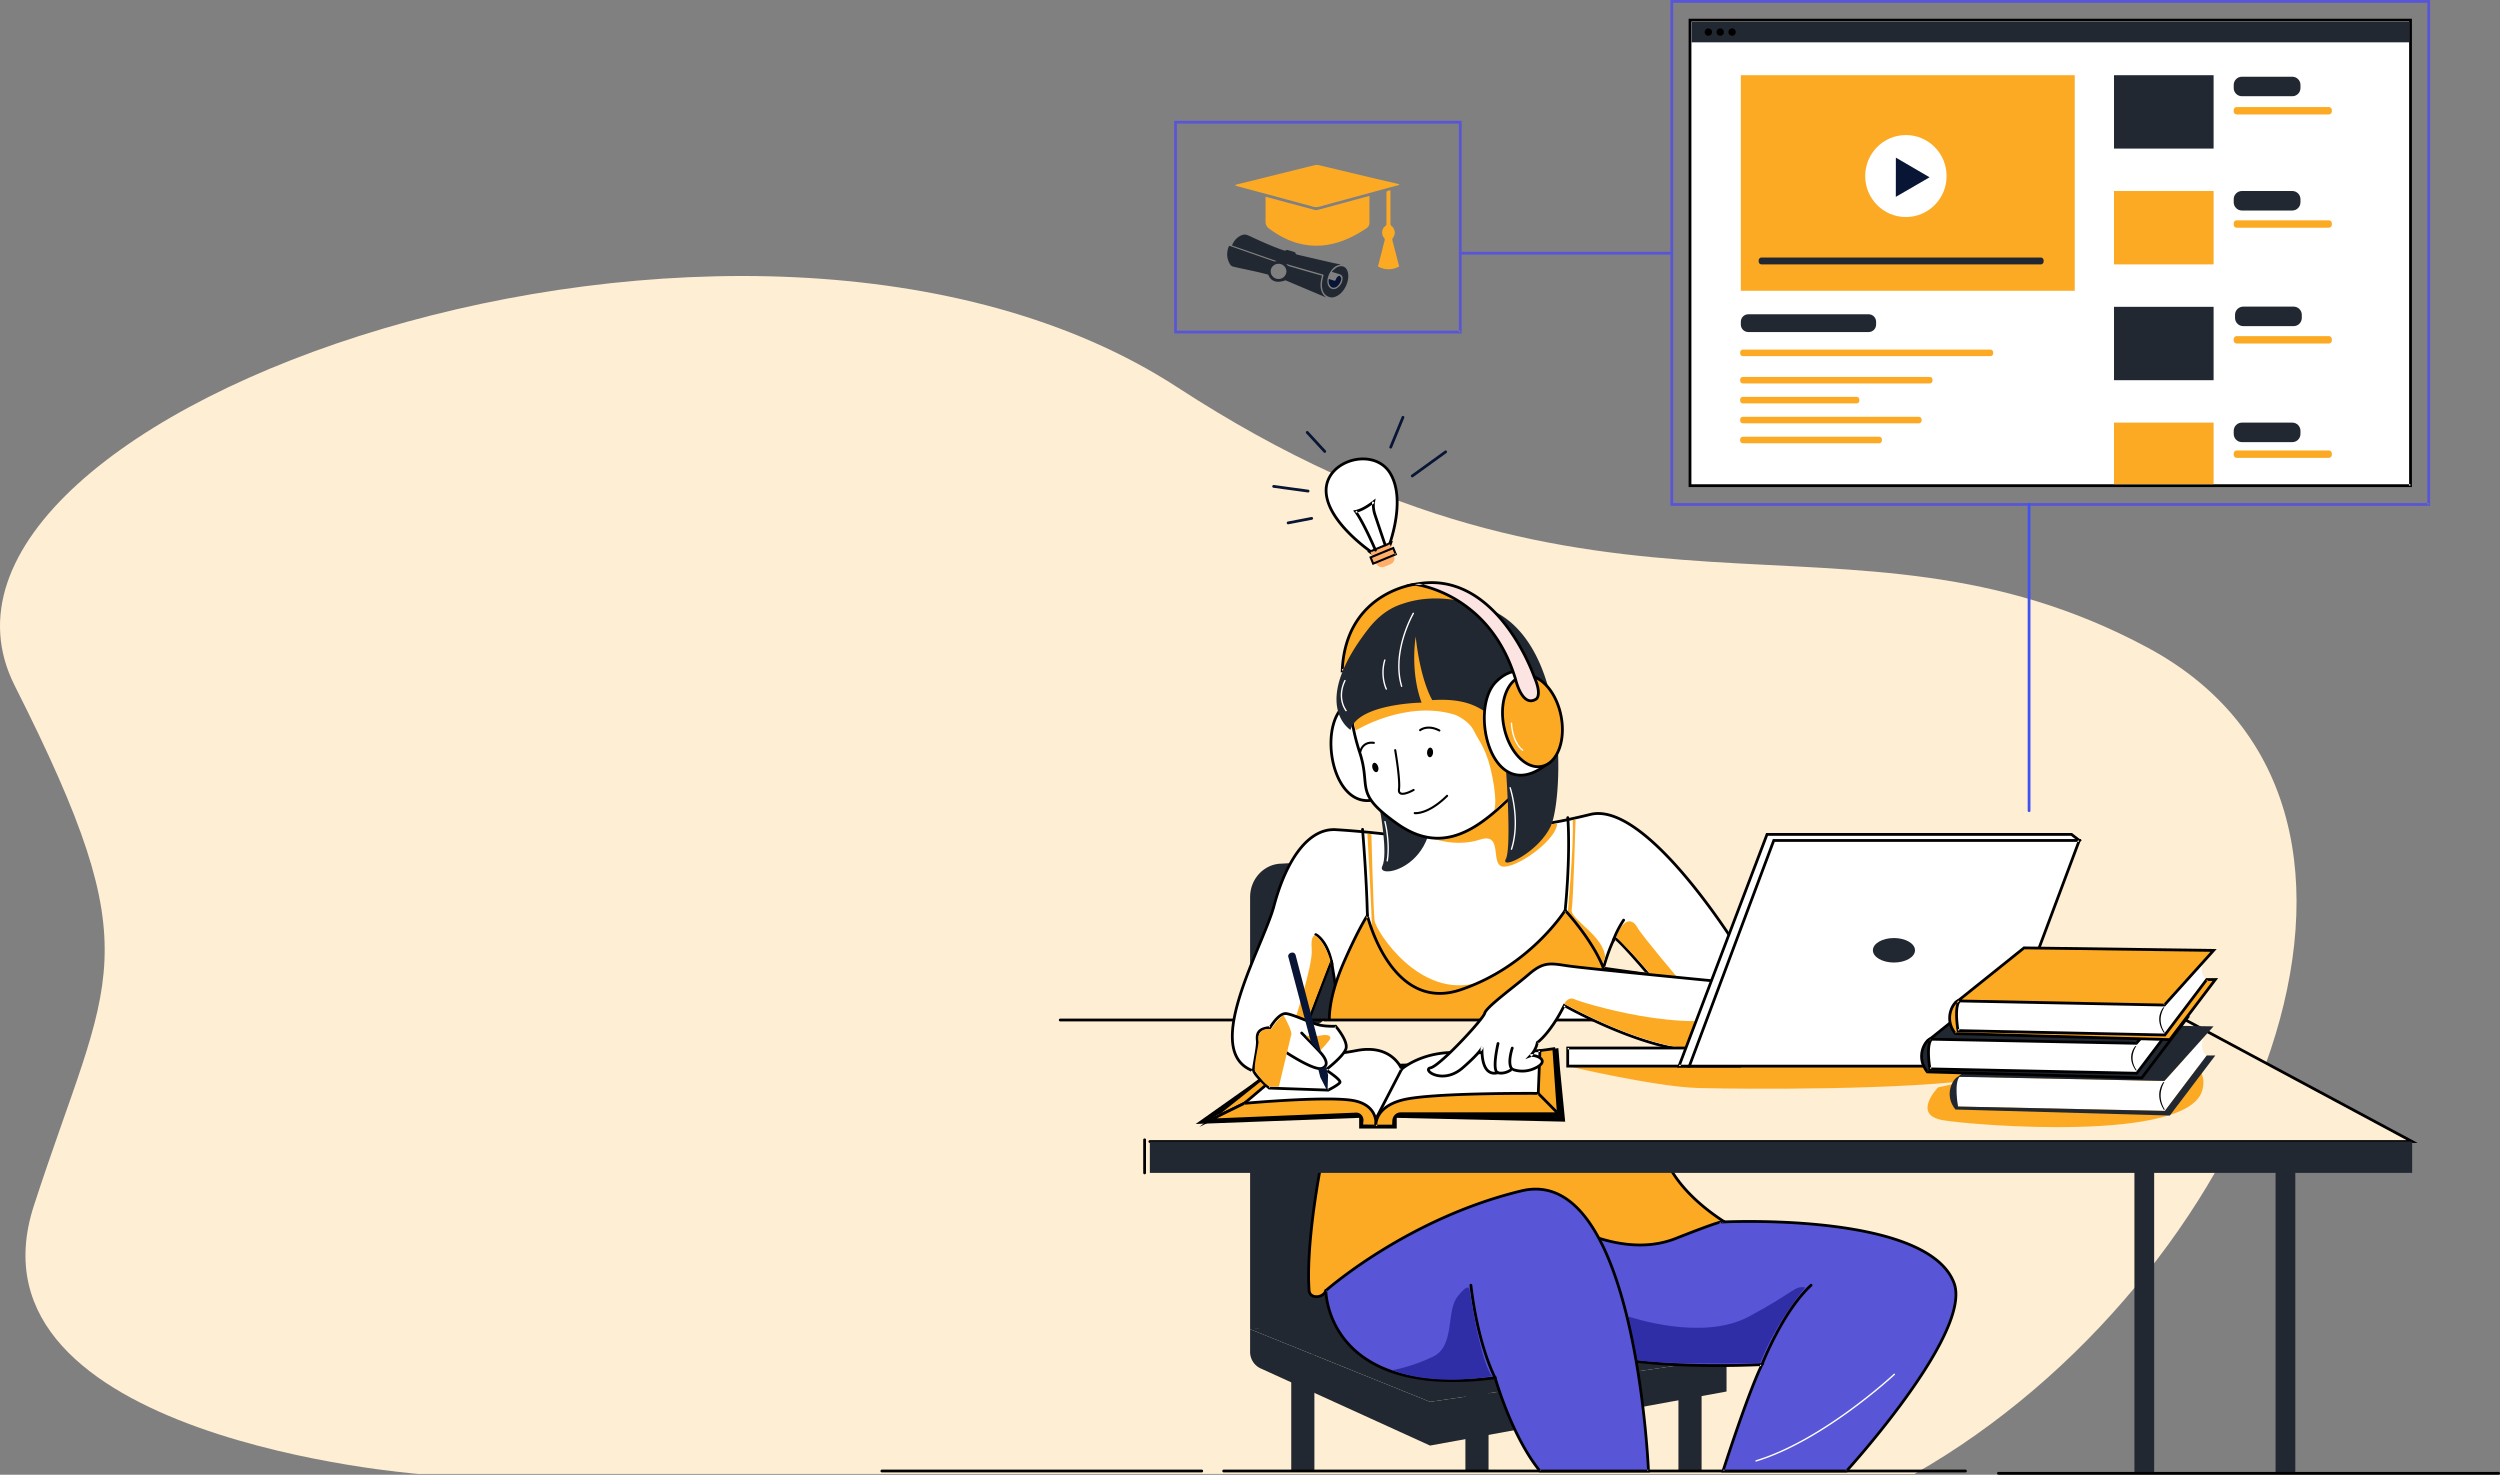 <svg width="1107" height="653" fill="none" xmlns="http://www.w3.org/2000/svg"><rect width="100%" height="100%" fill="#808080" stroke="none"/><path fill-rule="evenodd" clip-rule="evenodd" d="M185.298 652.661s-203.842-15.602-170.292-118.81C48.556 430.642 67.6 424.696 6.497 303.573-54.606 182.449 330.554 47.327 521.491 171.585 712.432 295.843 816.635 214.747 950.84 286.7c134.2 71.951 45.826 281.085-103.111 365.961H185.298z" fill="#FEEED3"/><path fill-rule="evenodd" clip-rule="evenodd" d="M571.764 651.364h10.251v-51.619h-10.251v51.619zm77.116 0h10.248v-51.619H648.88v51.619zm94.332 0h10.251v-51.619h-10.251v51.619z" fill="#222831"/><path fill-rule="evenodd" clip-rule="evenodd" d="M553.546 588.566l79.67 32.166 131.295-19.295-80.074-28.451-130.891 15.58z" fill="#222831"/><path fill-rule="evenodd" clip-rule="evenodd" d="M694.576 579.494l-141.03 9.072V397.141c0-8.103 6.35-14.733 14.114-14.733l112.806-6.396c7.761 0 14.11 6.629 14.11 14.733v188.749z" fill="#222831"/><path fill-rule="evenodd" clip-rule="evenodd" d="M626.534 258.727s-30.686 3.525-32.199 38.205l64.231-21.958s-7.166-15.909-32.032-16.247z" fill="#FCAA23"/><path fill-rule="evenodd" clip-rule="evenodd" d="M626.534 258.726l-.068-.614c-.055.006-7.813.897-15.802 6.195-3.996 2.65-8.047 6.409-11.19 11.707-3.143 5.297-5.373 12.132-5.755 20.893l-.04.906 65.732-22.47-.284-.624c-.028-.062-1.864-4.121-6.864-8.221-4.994-4.103-13.159-8.225-25.72-8.392h-.04l-.037.006.068.614-.006.621c12.299.171 20.152 4.175 24.958 8.113 2.4 1.968 4.036 3.926 5.072 5.385.517.729.881 1.331 1.115 1.75.12.211.203.373.259.481.027.053.046.096.058.121l.013.028.003.006.56-.257-.197-.587-64.234 21.958.2.587.616.028c.373-8.579 2.545-15.192 5.58-20.307 4.553-7.672 11.07-11.999 16.464-14.413a40.063 40.063 0 016.843-2.356 29.208 29.208 0 012.588-.515l.136-.019.033-.006h.01l-.071-.618-.006.621.006-.621zm-157.051 193.56h116.943a.62.62 0 000-1.241H469.483a.62.62 0 000 1.241z" fill="#000"/><path fill-rule="evenodd" clip-rule="evenodd" d="M609.348 310.473s-6.158-5.86-14.751 2.62c-12.333 12.166-2.052 55.278 21.936 36.923l-7.185-39.543z" fill="#fff"/><path fill-rule="evenodd" clip-rule="evenodd" d="M609.348 310.473l.425-.453c-.03-.028-.591-.556-1.605-1.087a9.315 9.315 0 00-4.313-1.055c-1.322 0-2.825.279-4.455 1.015-1.633.739-3.389 1.934-5.235 3.755-1.876 1.853-3.228 4.349-4.116 7.195-.887 2.846-1.309 6.045-1.309 9.329 0 6.127 1.473 12.545 4.279 17.492 1.405 2.474 3.146 4.581 5.229 6.08 2.076 1.499 4.504 2.38 7.203 2.377 3.432 0 7.271-1.409 11.455-4.612l.302-.229-7.29-40.121-.145-.139-.425.453-.604.112 7.182 39.543.607-.112-.373-.494c-4.039 3.089-7.619 4.358-10.709 4.358-2.434 0-4.585-.779-6.489-2.148-2.849-2.048-5.111-5.45-6.645-9.472-1.537-4.019-2.348-8.644-2.345-13.088-.003-3.175.413-6.257 1.254-8.957.841-2.7 2.111-5.015 3.802-6.682 1.759-1.735 3.395-2.837 4.874-3.507 1.479-.667 2.801-.906 3.953-.906a8.064 8.064 0 014.751 1.542c.111.084.197.152.249.199l.059.053.012.009.422-.45-.604.112.604-.112z" fill="#000"/><path fill-rule="evenodd" clip-rule="evenodd" d="M577.738 456.569s11.732-31.737 11.871-30.865l5.502 34.208-17.373-3.343zm132.265-27.876s2.033-7.626 4.846-13.16c.616-1.21 15.177 15.972 15.177 15.972l-20.023-2.812zm60.836-6.658s-41.149-67.661-66.604-61.411c-25.452 6.248-27.972 4.469-27.972 4.469l-7.56-16.244-52.416 20.816s-11.985-1.524-24.768-2.284c-12.783-.764-22.358 14.723-27.399 33.761-5.04 19.041-35.785 69.813-4.788 74.127 30.998 4.317 192.534-1.27 204.966-13.455 12.432-12.184 6.541-39.779 6.541-39.779z" fill="#fff"/><path fill-rule="evenodd" clip-rule="evenodd" d="M577.738 456.569l.576.218c.003-.004.179-.485.493-1.329a2630.415 2630.415 0 016.359-16.989 669.57 669.57 0 013.374-8.768 93.948 93.948 0 011.115-2.74c.136-.326.25-.574.327-.733a1.35 1.35 0 01.077-.142v-.003l-.287-.193.247.242c.037-.037.04-.046.04-.049l-.287-.193.247.242-.395-.388.296.469c.055-.034.08-.062.099-.081l-.395-.388.296.469-.32-.509v.602a.586.586 0 00.32-.093l-.32-.509v.602-.611l-.305.53a.582.582 0 00.305.081v-.611l-.305.53.301-.53-.462.394a.604.604 0 00.161.136l.301-.53-.462.394.456-.388-.56.211a.694.694 0 00.104.177l.456-.388-.56.211.536-.202-.564.096c.006.025.012.059.028.106l.536-.202-.564.096v-.003l5.361 33.333-16.508-3.178-.117.611.576.218-.576-.218-.114.609 18.236 3.51-5.641-35.083v-.003c-.013-.056-.022-.137-.105-.264a.662.662 0 00-.206-.19.642.642 0 00-.308-.083.66.66 0 00-.259.055c-.12.059-.164.109-.201.143-.067.072-.092.112-.123.159a3.945 3.945 0 00-.154.285c-.206.428-.533 1.201-.961 2.263-1.491 3.693-4.175 10.785-6.489 16.958-2.31 6.173-4.251 11.424-4.251 11.424l-.256.689.718.137.114-.609zm132.265-27.876l.594.161.025-.084c.114-.422.656-2.383 1.497-4.879.841-2.495 1.981-5.527 3.278-8.072v-.003l-.453-.233.244.45a.528.528 0 00.209-.217l-.453-.233.244.45-.228-.422v.484a.499.499 0 00.228-.062l-.228-.422v.484-.31l-.08.301a.27.27 0 00.08.009v-.31l-.08.301.015-.059-.021.056.006.003.015-.059-.021.056c.015.003.16.08.338.214.342.251.845.698 1.436 1.272 1.042 1.009 2.376 2.412 3.784 3.948a371.85 371.85 0 016.149 6.924 488.775 488.775 0 012.144 2.492c.265.308.472.553.614.717l.218.258.469-.404.086-.614-20.023-2.812-.086.615.594.161-.594-.161-.087.614 21.632 3.038-1.054-1.244s-3.398-4.013-6.988-8.026c-1.796-2.008-3.635-4.019-5.129-5.534-.749-.76-1.408-1.393-1.948-1.853a6.763 6.763 0 00-.724-.555 1.988 1.988 0 00-.326-.183 1.061 1.061 0 00-.419-.096.71.71 0 00-.659.4v-.003c-1.43 2.815-2.65 6.123-3.516 8.74-.863 2.616-1.374 4.531-1.377 4.54l-.182.68.69.096.087-.614zm60.836-6.658l.524-.326c-.01-.012-9.416-15.483-22.041-30.977-6.313-7.749-13.427-15.502-20.597-21.34-3.586-2.921-7.184-5.36-10.715-7.079-3.531-1.717-7-2.716-10.318-2.719-1.223 0-2.428.136-3.602.425-16.199 3.979-23.082 4.689-25.861 4.689-.789 0-1.242-.058-1.473-.105a1.03 1.03 0 01-.194-.053h-.006l-.151.342.213-.305c-.037-.027-.062-.037-.062-.037l-.151.342.213-.305-.355.506.558-.26-7.804-16.775-52.955 21.03.225.577.077-.618c-.01 0-12.001-1.524-24.808-2.287a15.476 15.476 0 00-.937-.028c-3.21 0-6.223.993-8.981 2.762-4.14 2.657-7.73 7.033-10.758 12.486-3.029 5.453-5.497 11.992-7.354 19.004-.832 3.15-2.404 7.243-4.289 11.865-2.828 6.939-6.368 15.08-9.203 23.165-2.834 8.088-4.973 16.114-4.976 22.892 0 2.191.225 4.252.731 6.145.761 2.837 2.165 5.295 4.378 7.164 2.212 1.868 5.203 3.131 9.082 3.671 3.549.494 8.744.854 15.208 1.093 6.464.242 14.191.36 22.78.36 29.328 0 68.696-1.372 101.952-3.92 16.63-1.273 31.727-2.843 43.287-4.687 5.783-.922 10.678-1.912 14.452-2.973 1.889-.531 3.494-1.08 4.8-1.654 1.304-.577 2.308-1.17 2.998-1.844 3.297-3.234 5.321-7.483 6.529-11.986 1.204-4.506 1.593-9.277 1.593-13.594 0-8.184-1.402-14.751-1.408-14.776l-.022-.106-.055-.09-.524.326-.604.131s.006.021.015.071c.148.72 1.368 6.906 1.365 14.444.003 4.243-.385 8.914-1.553 13.271-1.164 4.358-3.108 8.396-6.195 11.418-.512.503-1.405 1.059-2.635 1.596-2.304 1.018-5.764 2.005-10.136 2.933-7.653 1.623-18.103 3.075-30.212 4.339-36.33 3.786-87.606 5.859-123.647 5.859-8.577 0-16.292-.118-22.734-.357-6.439-.239-11.615-.602-15.084-1.086-2.474-.345-4.523-.987-6.202-1.878-2.52-1.334-4.227-3.215-5.333-5.555-1.103-2.34-1.593-5.155-1.593-8.315-.003-4.345.924-9.32 2.381-14.531 2.182-7.821 5.546-16.163 8.689-23.755 3.142-7.598 6.06-14.429 7.357-19.317 2.443-9.242 5.968-17.628 10.37-23.659 2.2-3.016 4.616-5.44 7.21-7.101 2.597-1.663 5.364-2.57 8.321-2.57.287 0 .573.01.863.025 6.381.382 12.564.95 17.152 1.428a389.323 389.323 0 017.576.853l.157.022 52.024-20.661 7.385 15.869.133.093c.102.069.262.146.604.218.342.068.872.13 1.716.13 2.973-.003 9.902-.736 26.154-4.724a13.784 13.784 0 013.309-.391c3.069 0 6.365.931 9.782 2.595 5.977 2.908 12.299 8.044 18.387 14.118 9.135 9.112 17.755 20.323 24.087 29.249a329.55 329.55 0 017.557 11.132c.9 1.388 1.602 2.496 2.08 3.256.237.382.422.677.542.875.123.196.185.298.185.298l.527-.323-.604.131.604-.131z" fill="#000"/><path fill-rule="evenodd" clip-rule="evenodd" d="M633.487 370.963s10.744 4.428 21.832.816c11.088-3.61 3.583 12.749 11.199 11.961 7.616-.791 22.975-12.638 22.975-19.068 0 0-4.914.99-4.828-.621.33-6.353-9.15-18.855-17.361-16.139-10.753 3.56-33.817 23.051-33.817 23.051z" fill="#FCAA23"/><path fill-rule="evenodd" clip-rule="evenodd" d="M632.988 367.946c-3.232 13.215-14.317 18.209-19.012 17.895-1.719-.112-2.579-.934-1.892-2.328 2.579-5.192-.989-24.639-.989-24.639s18.286-6.245 21.804 2.144c.709 1.673.823 3.927.089 6.928z" fill="#222831"/><path fill-rule="evenodd" clip-rule="evenodd" d="M598.143 307.639s-1.26 9.643 3.947 25.552c5.21 15.909-2.94 17.772 16.717 31.651 19.656 13.876 35.28 2.539 49.56-11.341 14.28-13.876-4.033-53.31-8.063-54.493-2.24-.658-17.102-23.507-31.977-22.566-11.917.751-23.683 24.196-30.184 31.197z" fill="#fff"/><path fill-rule="evenodd" clip-rule="evenodd" d="M598.143 307.639l-.613-.083c-.003.024-.139 1.08-.139 3.041 0 4.057.583 12.002 4.113 22.79 1.285 3.926 1.744 6.968 2.018 9.575.207 1.955.305 3.668.573 5.325.201 1.245.503 2.458 1.02 3.691.78 1.852 2.043 3.733 4.138 5.875 2.098 2.144 5.034 4.556 9.2 7.495 6.402 4.525 12.443 6.434 18.162 6.434 6.026 0 11.658-2.114 16.976-5.391 5.32-3.278 10.345-7.722 15.204-12.443 2.03-1.97 3.42-4.435 4.298-7.188.881-2.759 1.251-5.81 1.254-9-.006-8.519-2.65-18.044-5.66-25.58-1.503-3.768-3.102-7.033-4.52-9.432-.708-1.201-1.371-2.182-1.968-2.911a7.775 7.775 0 00-.86-.909c-.277-.236-.542-.419-.862-.519l-.019.059.025-.056-.006-.003-.019.059.025-.056a.657.657 0 01-.133-.08 5.9 5.9 0 01-.61-.543c-.48-.475-1.121-1.186-1.882-2.052-2.671-3.038-6.865-8.001-11.85-12.216-2.495-2.107-5.191-4.031-8.013-5.437-2.822-1.403-5.774-2.291-8.772-2.291-.311 0-.622.01-.936.028-1.587.103-3.152.577-4.683 1.332-2.681 1.322-5.269 3.491-7.749 6.089-3.721 3.895-7.206 8.758-10.299 13.221-1.544 2.232-2.992 4.361-4.314 6.211-1.318 1.852-2.517 3.429-3.549 4.54l-.135.146-.028.196.613.083.45.422c1.673-1.806 3.629-4.593 5.838-7.79 3.306-4.795 7.163-10.502 11.276-15.055 2.058-2.278 4.178-4.265 6.307-5.702 2.132-1.437 4.264-2.321 6.35-2.455.286-.015.573-.024.859-.024 3.488-.003 7.016 1.319 10.38 3.352 5.047 3.044 9.705 7.672 13.291 11.607 1.797 1.968 3.325 3.762 4.517 5.102a32.283 32.283 0 001.537 1.648c.216.211.41.385.595.528.188.143.351.258.588.329.047.012.207.096.404.27.379.323.897.937 1.47 1.772 1.013 1.465 2.221 3.616 3.456 6.22 1.855 3.904 3.772 8.836 5.223 14.062 1.448 5.227 2.431 10.751 2.431 15.835 0 3.091-.364 6.021-1.196 8.619-.829 2.6-2.12 4.866-3.98 6.676-4.828 4.692-9.798 9.078-14.992 12.277-5.195 3.197-10.599 5.208-16.332 5.208-5.441-.003-11.209-1.8-17.454-6.207-4.892-3.454-8.035-6.148-10.065-8.467-1.522-1.738-2.422-3.255-2.995-4.748-.428-1.117-.678-2.232-.85-3.423-.524-3.579-.352-7.905-2.576-14.699-3.488-10.652-4.051-18.46-4.051-22.399 0-.953.034-1.679.064-2.163.019-.242.034-.425.047-.543l.012-.134.006-.031v-.006l-.61-.081.45.422-.45-.422z" fill="#000"/><path fill-rule="evenodd" clip-rule="evenodd" d="M600.284 323.465s22.263-13.746 44.058-6.943c0 0 6.048 2.355 8.401 7.265 2.351 4.907 5.709 7.809 8.149 20.577 2.268 11.872.694 14.407.694 14.407s12.213-10.319 12.798-12.557c.588-2.238 6.858-44.729-12.894-60.142-19.752-15.412-33.36-13.892-33.36-13.892l-30.323 40.323 2.477 10.962zm6.972 45.924s.866 33.631 1.387 38.184c.52 4.556 19.909 35.114 45.669 27.529 25.759-7.586 3.697 19.99-20.048 13.705-23.745-6.285-26.915-31.533-26.804-37.175.114-5.639-1.987-42.433-1.987-42.433l1.783.19z" fill="#FCAA23"/><path fill-rule="evenodd" clip-rule="evenodd" d="M686.68 365.801c-5.598 11.846-22.513 19.63-19.891 14.556 2.628-5.081 0-40.499 0-40.499s4.982-2.505 7.986-8.821c1.51-3.165 2.526-7.293 2.16-12.544-.151-2.167-6.489 6.018-8.402 3.249-5.524-1.064-8.248-5.617-14.656-8.761l-.003-.004c-4.273-2.101-10.186-3.572-19.656-2.97 0 0-5.164-8.125-7.348-28.09 0 0-2.604 14.981 2.606 29.201 0 0-28.184.454-31.469 12.089 0 0-18.177-11.002 7.697-44.509 2.323-3.014 4.775-5.413 7.323-7.272 2.548-1.856 5.191-3.172 7.89-4.01a42.057 42.057 0 015.034-1.412c13.587-2.917 25.335 1.412 25.335 1.412 30.514 4.969 38.496 42.948 38.727 70.595.114 13.153-1.528 23.969-3.333 27.79z" fill="#222831"/><path fill-rule="evenodd" clip-rule="evenodd" d="M677.252 299.226s-6.159-5.86-14.754 2.619c-12.33 12.166-2.052 55.282 21.939 36.924l-7.185-39.543z" fill="#fff"/><path fill-rule="evenodd" clip-rule="evenodd" d="M677.252 299.225l.422-.45c-.03-.028-.588-.558-1.602-1.086a9.313 9.313 0 00-4.313-1.055c-1.322-.003-2.828.276-4.458 1.015-1.63.738-3.386 1.93-5.235 3.752-1.873 1.853-3.225 4.351-4.113 7.197-.887 2.846-1.312 6.046-1.312 9.33.003 6.126 1.476 12.545 4.282 17.492 1.402 2.47 3.146 4.578 5.229 6.077 2.076 1.499 4.504 2.38 7.203 2.38 3.432 0 7.271-1.412 11.455-4.612l.302-.233-7.29-40.117-.148-.14-.422.45-.607.112 7.185 39.543.607-.112-.373-.493c-4.042 3.091-7.622 4.361-10.709 4.361-2.434-.004-4.588-.779-6.489-2.148-2.849-2.049-5.111-5.453-6.648-9.475-1.535-4.017-2.345-8.644-2.345-13.085 0-3.175.413-6.257 1.257-8.957.841-2.704 2.111-5.016 3.799-6.682 1.762-1.738 3.398-2.84 4.877-3.507 1.479-.671 2.801-.907 3.953-.907 1.59 0 2.865.456 3.746.916.441.229.78.459 1.005.627.111.084.194.152.249.198l.059.05.012.012.422-.453-.607.112.607-.112z" fill="#000"/><path fill-rule="evenodd" clip-rule="evenodd" d="M697.663 362.939s-.989 35.891-1.716 39.981c-.727 4.091 14.336 11.552 14.798 20.9l-1.469 4.485-15.094-23.96s2.662-28.544 2.243-41.198l1.238-.208zm-6.506-46.274c2.301 11.045-1.467 21.191-8.418 22.662-6.953 1.471-14.455-6.291-16.757-17.337-2.304-11.045 1.467-21.191 8.417-22.662 6.954-1.471 14.456 6.291 16.758 17.337z" fill="#FCAA23"/><path fill-rule="evenodd" clip-rule="evenodd" d="M691.157 316.665l-.604.127c.449 2.157.662 4.28.662 6.3.003 4.069-.866 7.737-2.381 10.493-.758 1.378-1.673 2.53-2.718 3.399-1.047.872-2.215 1.465-3.503 1.738a7.83 7.83 0 01-1.59.164c-1.488 0-2.997-.428-4.47-1.235-2.206-1.21-4.317-3.286-6.06-5.999-1.747-2.713-3.131-6.058-3.907-9.789a30.93 30.93 0 01-.665-6.3c0-4.069.868-7.737 2.384-10.493.755-1.378 1.673-2.53 2.718-3.399 1.044-.872 2.215-1.462 3.503-1.735a7.603 7.603 0 011.586-.167c1.491 0 3.001.428 4.474 1.235 2.206 1.21 4.313 3.287 6.06 5.999 1.747 2.713 3.13 6.058 3.907 9.789l1.207-.255c-1.078-5.167-3.268-9.636-6.041-12.842-1.387-1.602-2.921-2.89-4.545-3.781-1.62-.89-3.336-1.387-5.062-1.387-.613 0-1.229.065-1.839.193-1.494.316-2.853 1.008-4.036 1.995-1.775 1.477-3.155 3.607-4.101 6.152-.943 2.544-1.448 5.512-1.448 8.696 0 2.11.225 4.314.69 6.555 1.079 5.167 3.269 9.636 6.042 12.842 1.386 1.602 2.921 2.89 4.544 3.781 1.621.89 3.334 1.387 5.059 1.387.617 0 1.233-.062 1.843-.193 1.494-.316 2.853-1.008 4.036-1.992 1.774-1.48 3.155-3.61 4.097-6.154.943-2.545 1.448-5.513 1.448-8.697 0-2.11-.221-4.314-.687-6.555l-.603.128z" fill="#000"/><path fill-rule="evenodd" clip-rule="evenodd" d="M679.384 299.769s-16.56-48.317-52.85-41.043c0 0 32.938 3.588 44.572 42.095 0 0 2.899 12.827 9.19 8.656 0 0 2.576-1.67-.912-9.708z" fill="#FCE4E2"/><path fill-rule="evenodd" clip-rule="evenodd" d="M679.384 299.769l.583-.202c-.013-.034-3.608-10.524-11.144-21.055-3.768-5.264-8.528-10.543-14.336-14.516-5.807-3.972-12.681-6.638-20.617-6.635-2.391 0-4.878.239-7.456.757l-3.941.792 3.996.434.019.003c.443.05 8.635 1.083 18.109 6.791a54.973 54.973 0 0114.379 12.523c4.585 5.655 8.698 12.939 11.538 22.34l.592-.18-.601.136c.006.025.545 2.427 1.691 4.873.577 1.223 1.297 2.461 2.219 3.429.459.482.97.897 1.546 1.195a4.084 4.084 0 001.892.478c.89 0 1.827-.301 2.782-.937l-.339-.518.333.521c.071-.046.382-.27.665-.794.284-.519.533-1.326.533-2.505 0-1.598-.449-3.88-1.879-7.179l-.564.249.583-.202-.583.202-.564.248c1.384 3.194 1.775 5.323 1.775 6.682 0 1.006-.209 1.589-.382 1.909-.086.161-.169.26-.219.31l-.049.047v.003l.166.22-.148-.233-.018.013.166.22-.148-.233-.006.003c-.804.531-1.494.73-2.104.733a2.875 2.875 0 01-1.328-.338c-.742-.385-1.445-1.102-2.052-1.99-.918-1.328-1.62-3.01-2.083-4.351a27.615 27.615 0 01-.517-1.673 21.813 21.813 0 01-.126-.487c-.016-.056-.025-.1-.031-.127l-.009-.035v-.006l-.007-.022-.006-.021c-2.93-9.702-7.212-17.225-11.985-23.038a56.203 56.203 0 00-21.905-16.285c-6.473-2.688-11.162-3.203-11.202-3.206l-.068.614.12.612a36.571 36.571 0 017.216-.736c7.659 0 14.274 2.561 19.924 6.422 8.473 5.791 14.745 14.534 18.877 21.83a94.553 94.553 0 014.618 9.305 78.488 78.488 0 011.14 2.8c.126.329.219.583.28.757l.071.192.022.062.006.025.012.022.564-.248zm-62.041 32.488s.028.159.074.444c.17 1.006.592 3.597.974 6.518.379 2.92.715 6.173.715 8.469 0 .655-.028 1.233-.086 1.692a4.537 4.537 0 00-.034.531c0 .341.049.645.154.915.154.407.45.717.798.891.348.177.736.239 1.134.239.548 0 1.127-.118 1.7-.283 1.717-.502 3.387-1.468 3.402-1.477a.469.469 0 00.173-.636.459.459 0 00-.632-.171l-.028.016c-.157.087-.903.499-1.821.887-.459.193-.961.379-1.448.516-.487.133-.958.217-1.346.217-.201 0-.379-.022-.521-.062-.219-.065-.354-.159-.459-.301-.102-.146-.182-.376-.182-.751 0-.125.006-.261.028-.413a15.09 15.09 0 00.092-1.81c0-2.721-.447-6.604-.89-9.826-.444-3.215-.885-5.76-.888-5.766a.459.459 0 00-.533-.376.465.465 0 00-.376.537zm9.043 28.249c.018.003.191.028.502.028.801 0 2.533-.158 4.97-1.213 2.44-1.055 5.585-3.005 9.236-6.586a.468.468 0 00.007-.658.46.46 0 00-.654-.009c-3.577 3.513-6.63 5.394-8.953 6.399-2.326 1.003-3.922 1.133-4.606 1.136-.132 0-.231-.006-.293-.012-.03 0-.055-.003-.067-.003l-.013-.003-.006.043.006-.043-.006.043.006-.043a.461.461 0 00-.523.394.469.469 0 00.394.527z" fill="#000"/><path fill-rule="evenodd" clip-rule="evenodd" d="M592.095 464.099s-9.643-9.379 3.192-38.547c6.495-14.761 10.192-20.149 10.192-20.149s10.472 43.212 41.216 32.889c30.745-10.326 46.369-35.204 46.369-35.204s18.815 20.325 18.815 34.351c0 0-29.596-1.518-38.148 11.43-8.556 12.945-82.224 36.893-81.636 15.23z" fill="#FCAA23"/><path fill-rule="evenodd" clip-rule="evenodd" d="M592.095 464.099l.428-.444-.194.202.194-.202-.194.202.194-.202c-.003-.003-.822-.816-1.642-2.716-.822-1.896-1.648-4.879-1.648-9.236 0-5.894 1.513-14.305 6.615-25.9 3.244-7.368 5.783-12.39 7.511-15.564a80.244 80.244 0 011.966-3.439 33.543 33.543 0 01.622-.987l.031-.047.006-.012-.505-.351-.598.146c.009.034 2.104 8.699 7.206 17.411 2.554 4.355 5.86 8.724 10.06 12.027 4.199 3.299 9.31 5.521 15.386 5.518 2.902 0 6.02-.506 9.357-1.626 15.484-5.199 27.149-14.057 34.947-21.614 7.794-7.557 11.729-13.814 11.747-13.845l-.52-.332-.45.425s.015.019.052.056c.539.59 5.213 5.748 9.739 12.43 2.261 3.342 4.486 7.064 6.137 10.772 1.652 3.709 2.724 7.406 2.721 10.668h.616l.034-.621c-.009 0-1.085-.056-2.884-.056-3.839 0-10.965.248-18.042 1.825-3.54.788-7.068 1.906-10.17 3.51-3.103 1.602-5.789 3.687-7.601 6.428-.696 1.055-1.922 2.262-3.58 3.519-2.899 2.204-7.101 4.581-12.056 6.89-7.434 3.467-16.569 6.788-25.618 9.24-9.045 2.448-18.017 4.025-25.091 4.025-4.332.003-7.945-.599-10.398-1.881-1.226-.642-2.16-1.44-2.791-2.414-.632-.975-.974-2.129-.977-3.548 0-.08.003-.158.006-.239l.006-.273-.194-.189-.428.444-.616-.016c-.003.09-.006.183-.006.273 0 1.623.406 3.045 1.177 4.227.576.888 1.349 1.639 2.276 2.26 1.396.928 3.134 1.573 5.146 1.989 2.012.419 4.301.608 6.799.608 5.524 0 12.087-.931 18.936-2.464 10.269-2.3 21.172-5.959 30.101-9.919 4.464-1.98 8.435-4.032 11.593-6.036 1.581-1.003 2.955-1.993 4.092-2.961 1.136-.969 2.033-1.915 2.649-2.846 1.655-2.508 4.159-4.479 7.136-6.012 4.461-2.306 9.957-3.616 15.047-4.336 5.087-.723 9.767-.863 12.604-.863a69.3 69.3 0 012.773.053h.046l.647.034v-.651c0-3.647-1.211-7.617-2.995-11.543-2.68-5.887-6.67-11.682-9.994-16.018-3.324-4.332-5.983-7.203-5.993-7.212l-.542-.587-.428.677-.009.015c-.222.348-4.218 6.567-11.917 13.951-7.7 7.387-19.096 15.937-34.116 20.98-3.225 1.084-6.208 1.561-8.968 1.561-5.774-.003-10.592-2.091-14.629-5.257-6.047-4.745-10.278-11.937-12.97-17.948a75.088 75.088 0 01-2.943-7.666 59.583 59.583 0 01-.862-2.927l-.04-.158-.013-.053-.326-1.341-.78 1.136c-.024.041-3.74 5.46-10.247 20.251-5.154 11.713-6.722 20.295-6.722 26.403 0 4.587.887 7.777 1.793 9.832.902 2.052 1.824 2.964 1.873 3.011l.428-.447-.616-.016.616.016z" fill="#000"/><path fill-rule="evenodd" clip-rule="evenodd" d="M715.632 414.878s12.477 12.412 17.046 19.125c4.569 6.713 10.562-.621 10.562-.621s-16.345-19.245-18.199-22.678c-2.41-4.457-6.439-3.721-9.409 4.174z" fill="#FCAA23"/><path fill-rule="evenodd" clip-rule="evenodd" d="M603.328 367.244s1.76 20.444 2.151 38.159l-2.151-38.159z" fill="#FEF9E6"/><path fill-rule="evenodd" clip-rule="evenodd" d="M602.715 367.297s.028.317.077.909c.339 4.15 1.729 21.735 2.071 37.209a.618.618 0 00.628.609.622.622 0 00.604-.636c-.394-17.741-2.15-38.19-2.15-38.2a.623.623 0 00-.669-.565.624.624 0 00-.561.674z" fill="#000"/><path fill-rule="evenodd" clip-rule="evenodd" d="M585.098 514.905s-6.95 34.493-5.428 56.535c.255 3.721 6.155 3.547 7.418.043l185.02-25.555s-37.63-17.855-37.378-46.203c.219-24.711-149.632 15.18-149.632 15.18z" fill="#FCAA23"/><path fill-rule="evenodd" clip-rule="evenodd" d="M585.098 514.905l-.604-.124c-.003.006-1.414 7.023-2.828 16.756-1.414 9.736-2.831 22.182-2.831 33.069 0 2.381.067 4.69.218 6.878.037.543.179 1.036.41 1.458.345.64.878 1.112 1.491 1.41.61.301 1.301.44 2 .44a5.41 5.41 0 002.776-.769c.844-.513 1.565-1.295 1.938-2.328l-.579-.211.083.614 187.081-25.84-1.88-.891-.025-.013c-.539-.257-9.837-4.782-18.966-12.665-4.566-3.939-9.085-8.718-12.453-14.206-3.367-5.49-5.586-11.679-5.586-18.475v-.277l.003-.062a5.85 5.85 0 00-.431-2.247c-.499-1.216-1.414-2.225-2.64-3.038-1.843-1.223-4.391-2.045-7.53-2.582-3.14-.534-6.874-.773-11.073-.773-10.361 0-23.569 1.459-37.572 3.64-42.006 6.549-91.15 19.634-91.159 19.634l-.37.099-.077.379.604.124.157.599.989-.261c4.868-1.275 27.094-7.02 52.928-12.448 12.915-2.713 26.73-5.345 39.725-7.297 12.993-1.955 25.166-3.228 34.775-3.228 6.328-.003 11.544.559 15.1 1.8 1.777.618 3.13 1.406 4.014 2.331.441.463.77.956.989 1.496a4.65 4.65 0 01.339 1.772v.05c-.003.096-.003.192-.003.289 0 7.188 2.385 13.696 5.934 19.394 5.33 8.55 13.273 15.304 19.884 19.938 6.612 4.63 11.896 7.138 11.917 7.15l.262-.561-.083-.618-185.389 25.608-.127.351c-.268.738-.773 1.3-1.417 1.688a4.143 4.143 0 01-2.138.593c-.715.003-1.377-.196-1.842-.55a1.994 1.994 0 01-.567-.651 2.294 2.294 0 01-.262-.95 99.77 99.77 0 01-.216-6.794c0-10.782 1.408-23.19 2.816-32.889a387.86 387.86 0 011.938-11.986c.265-1.48.487-2.657.641-3.464l.175-.921c.044-.211.065-.317.065-.32l-.604-.121.157.599-.157-.599z" fill="#000"/><path fill-rule="evenodd" clip-rule="evenodd" d="M509.153 505.479H1068.1l-100.297-53.813H586.426" fill="#FEEED3"/><path fill-rule="evenodd" clip-rule="evenodd" d="M509.153 506.1h561.417l-102.613-55.055H586.426a.618.618 0 00-.616.621c0 .344.274.62.616.62h381.223l97.981 52.572H509.153a.62.62 0 000 1.242z" fill="#000"/><path fill-rule="evenodd" clip-rule="evenodd" d="M858.202 481.485s-11.92 12.182 2.194 14.55c14.11 2.368 108.627 9.894 114.795-13.33 6.165-23.228-49.057-15.95-49.057-15.95l-67.932 14.73zm-164.02-9.413s39.036 9.211 57.934 9.702c18.902.49 93.248 1.145 127.767-4.373 34.518-5.515-60.985-13.337-60.985-13.337l-124.716 8.008z" fill="#FCAA23"/><path fill-rule="evenodd" clip-rule="evenodd" d="M553.118 480.939l-23.689 16.756 72.408-2.709v4.739h16.634v-4.739l74.593 1.691-2.283-23.268-.74-9.31-47.545 6.347-47.616 1.185-34.358 3.793-7.404 5.515z" fill="#000"/><path fill-rule="evenodd" clip-rule="evenodd" d="M690.041 493.176l-2.015-28.807-6.134.819-5.965 16.725 14.114 11.263z" fill="#FCAA23"/><path fill-rule="evenodd" clip-rule="evenodd" d="M690.041 493.176l.613-.043-2.061-29.466-7.154.956-6.242 17.498 15.556 12.415-.099-1.403-.613.043.382-.487-13.765-10.987 5.687-15.949 5.111-.683 1.969 28.15.616-.044.382-.487-.382.487z" fill="#000"/><path fill-rule="evenodd" clip-rule="evenodd" d="M535.902 495.945l30.15-24.06 10.161.339-25.23 16.331-15.081 7.39z" fill="#FCAA23"/><path fill-rule="evenodd" clip-rule="evenodd" d="M535.902 495.945l.382.484 29.974-23.916 7.958.266-23.535 15.233-15.05 7.374.271.559.382.484-.382-.484.268.558 15.115-7.405 26.924-17.43-12.36-.412-34.76 27.737 5.081-2.49-.268-.558z" fill="#000"/><path fill-rule="evenodd" clip-rule="evenodd" d="M620.655 473.409s8.735-7.87 24.697-7.364c15.959.509 36.54-.857 36.54-.857l-.758 18.966-9.298 4.063s-50.343-1.198-55.047 3.715c-4.702 4.916-7.527 6.778-10.229 5.763-2.705-1.018 6.199-25.555 14.095-24.286z" fill="#fff"/><path fill-rule="evenodd" clip-rule="evenodd" d="M620.655 473.41l.41.462-.028-.034.028.034-.028-.034.028.034c.028-.028 2.061-1.837 5.919-3.637 3.857-1.801 9.538-3.591 16.889-3.591.481 0 .965.006 1.458.021 2.511.081 5.132.115 7.77.115 14.184 0 28.822-.971 28.831-.974l-.04-.618-.616-.025-.739 18.579-8.944 3.904.243.571.015-.621c-.003 0-5.413-.13-12.856-.13-7.635.003-17.405.136-25.677.686-4.138.276-7.899.655-10.851 1.176-1.476.261-2.748.556-3.777.903a9.46 9.46 0 00-1.359.565c-.391.208-.721.431-.983.708-1.925 2.011-3.527 3.494-4.892 4.453-.684.481-1.307.829-1.877 1.056-.57.223-1.087.329-1.577.329-.416 0-.816-.075-1.229-.23l-.043.124.077-.106-.034-.018-.043.124.077-.106-.034.044.043-.037-.009-.007-.034.044.043-.037a.554.554 0 01-.08-.214 2.806 2.806 0 01-.056-.615c0-.58.105-1.393.311-2.349.358-1.676 1.02-3.79 1.898-6.003 1.319-3.321 3.131-6.877 5.13-9.562.998-1.344 2.046-2.467 3.078-3.237a6.79 6.79 0 011.519-.878 3.844 3.844 0 011.439-.298c.169 0 .335.012.502.04l.289.047.219-.196-.41-.462.096-.615a4.385 4.385 0 00-.696-.056c-.98 0-1.935.323-2.847.857-1.596.94-3.09 2.535-4.471 4.46-2.07 2.892-3.879 6.545-5.182 9.922-.65 1.691-1.174 3.308-1.537 4.733-.364 1.428-.567 2.65-.57 3.597 0 .425.04.798.154 1.136.058.171.142.332.262.481.12.149.286.279.48.351a4.717 4.717 0 001.658.307c.665 0 1.34-.143 2.027-.416 1.032-.41 2.098-1.099 3.275-2.064 1.177-.965 2.465-2.21 3.928-3.74a2.73 2.73 0 01.672-.468c.585-.311 1.467-.615 2.567-.885 1.928-.478 4.532-.866 7.532-1.173 9.009-.922 21.619-1.13 30.992-1.13 3.715 0 6.922.034 9.199.065 1.14.016 2.049.035 2.671.044.623.012.956.022.959.022l.135.003 9.776-4.271.798-20.046-.681.043-.656.044c-2.986.186-15.731.928-28.095.928-2.628 0-5.238-.034-7.73-.112a39.842 39.842 0 00-1.498-.025c-7.61 0-13.506 1.872-17.502 3.749-3.996 1.881-6.091 3.762-6.128 3.796l.412.463.096-.615-.096.615z" fill="#000"/><path fill-rule="evenodd" clip-rule="evenodd" d="M550.983 488.555l26.662-22.51s7.238 2.197 23.018-.857c15.778-3.054 19.992 8.221 19.992 8.221l-11.368 21.955s-3.417-4.779-16.018-4.441c-12.598.342-42.286-2.368-42.286-2.368z" fill="#fff"/><path fill-rule="evenodd" clip-rule="evenodd" d="M550.983 488.555l.394.475 26.663-22.507-.394-.478-.179.595c.058.019 2.637.792 8.001.792 3.728 0 8.802-.376 15.309-1.636 1.849-.357 3.528-.512 5.05-.512 2.813 0 5.099.531 6.954 1.316a14.203 14.203 0 015.742 4.423 12.81 12.81 0 011.208 1.868c.126.236.213.425.271.553l.059.142.015.034.003.007.059-.022-.059.022.059-.022-.059.022.576-.218-.548-.288-11.369 21.955.549.288.499-.363c-.052-.071-.931-1.26-3.266-2.421-2.338-1.163-6.128-2.293-11.988-2.293a62.2 62.2 0 00-1.278.015c-.734.022-1.529.031-2.376.031-6.766 0-16.736-.599-25.002-1.198a938.552 938.552 0 01-14.837-1.198l-.056.618.394.475-.394-.475-.055.618c.003 0 6.577.602 14.859 1.201 8.282.599 18.261 1.201 25.091 1.201.854 0 1.661-.009 2.409-.031.426-.009.838-.016 1.245-.016 5.706 0 9.295 1.099 11.443 2.164 1.072.533 1.787 1.061 2.227 1.446.222.192.373.347.469.453.046.05.077.09.095.112l.019.025.003.003.255-.193-.258.19.003.003.255-.193-.258.19.585.816 11.957-23.094-.095-.261c-.022-.056-.872-2.321-3.229-4.603a15.473 15.473 0 00-4.742-3.128c-2.009-.854-4.467-1.415-7.434-1.415-1.605 0-3.365.164-5.281.537-6.436 1.244-11.433 1.61-15.078 1.61-2.625 0-4.547-.189-5.811-.375a18.88 18.88 0 01-1.401-.255c-.151-.034-.262-.062-.336-.08a.57.57 0 00-.077-.022l-.019-.006h-.003l-.049.177.052-.177h-.003l-.049.177.052-.177-.32-.096-28.052 23.683 1.476.134.055-.618z" fill="#000"/><path fill-rule="evenodd" clip-rule="evenodd" d="M609.231 498.627s1.51-9.057-9.745-11.257c-11.258-2.201-48.503 1.185-48.503 1.185l-15.081 7.39 64.61-2.66c1.331-.056 2.585 1.152 2.628 2.676l-.209 2.579 6.3.087z" fill="#FCAA23"/><path fill-rule="evenodd" clip-rule="evenodd" d="M609.231 498.626l.607.103c.003-.028.077-.469.077-1.17-.003-1.307-.246-3.548-1.685-5.714-.715-1.08-1.732-2.132-3.14-3.023-1.408-.891-3.207-1.614-5.487-2.061-1.423-.279-3.216-.465-5.28-.583-2.062-.121-4.391-.171-6.877-.171-15.294 0-36.509 1.931-36.518 1.931l-.114.009-17.836 8.74 67.559-2.784h.061c.46 0 .937.214 1.301.592.366.379.61.901.625 1.481l.616-.016-.613-.052-.265 3.243 7.487.102.089-.524-.607-.103.006-.62-5.638-.078.157-1.952v-.034a3.45 3.45 0 00-.973-2.312c-.57-.59-1.347-.969-2.185-.969-.04 0-.077 0-.114.003l-61.661 2.539 12.428-6.089-.268-.559.055.618.937-.081c4.261-.369 22.171-1.843 35.471-1.843 2.468 0 4.778.049 6.806.167 2.03.118 3.78.301 5.117.565 2.154.419 3.802 1.096 5.065 1.893 1.895 1.198 2.939 2.672 3.531 4.078a9.406 9.406 0 01.718 3.607c0 .307-.019.555-.031.723-.009.084-.015.146-.022.189l-.006.044-.003.009.059.006-.059-.009v.003l.059.006-.059-.009.61.105.006-.62-.006.62z" fill="#000"/><path fill-rule="evenodd" clip-rule="evenodd" d="M609.231 498.626s-1.01-9.31 14.111-12.06 57.792-2.412 57.792-2.412l8.907 9.022h-69.823c-1.658 0-3.007 1.344-3.09 3.207l-.087 2.243h-7.81z" fill="#FCAA23"/><path fill-rule="evenodd" clip-rule="evenodd" d="M609.231 498.626l.61-.068-.357.041.36-.038-.003-.003-.357.041.36-.038-.003-.018a3.709 3.709 0 01-.009-.28c0-.388.043-1.126.308-2.048.398-1.384 1.273-3.175 3.266-4.863 1.993-1.689 5.124-3.278 10.047-4.175 2.991-.543 7.12-.971 11.794-1.3 14.018-.99 32.944-1.114 41.435-1.114 1.393 0 2.505.003 3.269.006l1.18.006.003-.621-.434.438 7.859 7.964h-68.341c-.995 0-1.91.41-2.576 1.089-.665.683-1.084 1.636-1.13 2.71l-.062 1.651h-7.219v.62l.61-.068-.61.068v.621h8.405l.105-2.84v.004c.037-.786.336-1.437.782-1.894a2.343 2.343 0 011.695-.72h71.302l-10.127-10.26-.253-.003s-1.666-.013-4.458-.013c-5.669 0-15.974.053-26.388.385-5.207.165-10.438.4-15.134.733-4.698.332-8.854.757-11.926 1.315-3.389.618-6.005 1.562-8.023 2.676-3.028 1.666-4.701 3.718-5.595 5.534-.893 1.815-1.016 3.379-1.016 4.099 0 .258.015.41.018.429l.059.555h.554v-.621z" fill="#000"/><path fill-rule="evenodd" clip-rule="evenodd" d="M694.21 362.061s1.374 14.553-1.146 41.027l1.146-41.027z" fill="#FEF9E6"/><path fill-rule="evenodd" clip-rule="evenodd" d="M693.597 362.12l.003.04c.04.447.366 4.355.366 11.416 0 6.902-.314 16.815-1.516 29.453a.617.617 0 101.227.118c1.208-12.678 1.522-22.632 1.522-29.571 0-7.573-.376-11.555-.376-11.574a.616.616 0 10-1.226.118z" fill="#000"/><path fill-rule="evenodd" clip-rule="evenodd" d="M772.718 449.505c.009 5.553-2.68 11.316-12.182 14.42-21.862 7.141-67.263-18.339-67.885-18.69l-.01-.003c-6.211 12.436-11.926 16.415-11.926 16.415-.502 3.215-3.022 5.838-3.022 5.838 1.845-.677 8.821 1.778 2.856 5.077-5.968 3.299-11.005.844-11.005.844-3.362 2.539-6.298 1.602-6.298 1.602-7.631 1.915-7.061-10.109-6.981-11.387-.096.468-.964 2.548-8.562 9.196-8.904 7.787-18.313.844-14.219 0 4.101-.848 23.289-21.493 23.964-24.202.672-2.71 13.103-11.676 19.49-17.179 6.381-5.499 9.24-4.994 16.883-3.808 7.641 1.186 74.174 7.616 74.174 7.616s4.708 6.946 4.723 14.261z" fill="#fff"/><path fill-rule="evenodd" clip-rule="evenodd" d="M772.718 449.505h-.616v.031c-.003 2.676-.647 5.348-2.412 7.744-1.772 2.393-4.69 4.534-9.345 6.055-2.603.85-5.579 1.232-8.802 1.232-5.749 0-12.268-1.213-18.809-3.051-19.623-5.512-39.396-16.604-39.784-16.824l-.031-.016-.552-.279-.274.555c-3.087 6.174-6.039 10.233-8.211 12.741-1.084 1.257-1.974 2.123-2.588 2.672-.308.276-.545.472-.702.596-.08.062-.139.108-.179.136l-.04.031-.009.007-.219.152-.04.26c-.228 1.478-.94 2.871-1.605 3.883a13.133 13.133 0 01-1.155 1.518l-.074.08-.019.019-.003.003-1.861 1.937 2.514-.919c.105-.04.318-.077.583-.077.351 0 .794.058 1.244.167.678.168 1.381.456 1.864.807.244.174.429.357.543.531.117.174.16.319.163.475a.896.896 0 01-.077.344c-.086.202-.265.456-.583.748-.317.292-.773.615-1.386.953-2.301 1.272-4.44 1.648-6.183 1.648-1.297 0-2.373-.211-3.121-.416a10.15 10.15 0 01-.86-.282c-.095-.041-.169-.069-.216-.09l-.049-.022-.012-.006-.336-.165-.302.227c-1.821 1.372-3.463 1.645-4.532 1.648a5.269 5.269 0 01-1.149-.124l-.053-.016-.009-.003-.055.18.058-.18h-.003l-.055.18.058-.18-.166-.053-.17.044c-.517.13-.986.189-1.405.189a3.725 3.725 0 01-1.414-.264c-.714-.288-1.281-.807-1.75-1.502-.702-1.04-1.14-2.477-1.383-3.907-.246-1.431-.305-2.853-.305-3.871 0-.685.025-1.188.04-1.393l-1.22-.162c-.003.022-.046.184-.237.509-.284.488-.897 1.338-2.148 2.679-1.25 1.344-3.139 3.181-5.977 5.664-3.028 2.644-6.066 3.501-8.574 3.504-1.716 0-3.186-.41-4.193-.931-.502-.258-.89-.546-1.125-.795-.12-.127-.2-.239-.243-.326a.388.388 0 01-.049-.155v-.006l-.003-.003.003.003-.003-.003.003.003.009-.015c.028-.031.169-.137.487-.199.351-.075.705-.23 1.103-.444.742-.403 1.626-1.03 2.631-1.834 1.756-1.403 3.879-3.346 6.088-5.506a185.887 185.887 0 009.578-10.124c1.371-1.57 2.551-2.995 3.423-4.14.435-.574.795-1.077 1.063-1.502a7.34 7.34 0 00.342-.587c.09-.183.16-.344.207-.521v-.003c.018-.078.08-.227.188-.407.206-.341.57-.804 1.059-1.328.86-.922 2.095-2.055 3.537-3.293 2.169-1.862 4.81-3.97 7.398-6.034 2.591-2.067 5.129-4.09 7.11-5.794 2.012-1.735 3.645-2.84 5.155-3.51 1.513-.668 2.908-.916 4.529-.916 1.83-.003 3.943.329 6.707.757.977.153 2.85.382 5.404.674 17.866 2.024 68.801 6.949 68.804 6.949l.058-.618-.508.351v.003c.058.084 1.217 1.822 2.357 4.41 1.14 2.589 2.252 6.031 2.258 9.497h.616l.616-.003c-.012-3.789-1.223-7.427-2.421-10.124-1.202-2.7-2.394-4.463-2.41-4.484l-.163-.239-.286-.028-.749-.072c-3.669-.357-20.233-1.964-36.774-3.625a4130.189 4130.189 0 01-23.181-2.374c-3.321-.351-6.239-.667-8.547-.931-2.307-.264-4.011-.475-4.886-.611-2.76-.426-4.917-.773-6.895-.773-1.747-.003-3.355.279-5.025 1.021-1.67.742-3.395 1.924-5.46 3.702-3.17 2.732-7.878 6.35-11.877 9.628-1.999 1.639-3.826 3.19-5.206 4.522-.694.664-1.273 1.272-1.716 1.819-.222.273-.407.53-.558.782-.151.251-.265.49-.33.751v-.003a1.357 1.357 0 01-.074.189 6.029 6.029 0 01-.468.785c-.413.621-1.032 1.443-1.802 2.396-2.705 3.343-7.259 8.318-11.526 12.52-2.132 2.101-4.199 4.013-5.919 5.431-.859.708-1.633 1.292-2.273 1.71-.324.208-.61.376-.854.497a2.47 2.47 0 01-.573.217c-.407.084-.752.224-1.029.463a1.3 1.3 0 00-.333.44 1.25 1.25 0 00-.117.534c0 .261.074.503.188.723.197.385.509.717.909 1.031.598.468 1.405.884 2.379 1.192a11.23 11.23 0 003.367.502c2.788.004 6.143-.974 9.382-3.808 3.814-3.336 5.952-5.537 7.163-6.983.604-.726.979-1.263 1.217-1.666.237-.407.339-.68.382-.891l-.604-.124-.616-.041c-.013.224-.04.754-.04 1.471 0 1.627.135 4.215.927 6.481.397 1.133.964 2.191 1.809 2.995.422.397.911.729 1.472.956a4.875 4.875 0 001.876.35c.533 0 1.1-.071 1.704-.223l-.151-.602-.185.593c.047.012.635.195 1.581.198 1.282 0 3.223-.347 5.271-1.896l-.369-.497-.268.559c.055.025 1.938.937 4.794.94 1.919 0 4.279-.419 6.775-1.8.902-.499 1.549-.99 1.996-1.505a3.03 3.03 0 00.511-.794 2.11 2.11 0 00.179-.835 2.04 2.04 0 00-.175-.817c-.198-.437-.515-.785-.888-1.08-.557-.437-1.244-.757-1.944-.98-.702-.221-1.414-.342-2.039-.345-.361.003-.694.04-1.005.152l.213.584.44.431c.019-.019.672-.701 1.396-1.803.721-1.105 1.519-2.629 1.793-4.37l-.607-.096.348.509c.084-.056 5.873-4.122 12.13-16.648l-.551-.276-.275.552.006.006.278-.555-.302.54c.286.161 9.19 5.158 20.959 10.124 5.885 2.483 12.488 4.956 19.096 6.812 6.609 1.856 13.217 3.098 19.139 3.098 3.318 0 6.418-.391 9.184-1.291 4.828-1.577 7.998-3.858 9.949-6.499 1.953-2.638 2.658-5.612 2.658-8.483v-.034l-.616.003z" fill="#000"/><path fill-rule="evenodd" clip-rule="evenodd" d="M662.729 461.926a60.792 60.792 0 00-.653 3.253c-.327 1.868-.654 4.214-.657 6.204.003.965.077 1.846.293 2.585.111.366.256.702.471.993.216.286.518.528.885.64a.614.614 0 00.767-.413.618.618 0 00-.407-.773.546.546 0 01-.262-.205c-.145-.186-.289-.555-.379-1.049-.092-.493-.135-1.105-.135-1.778 0-1.853.317-4.162.638-5.99.16-.916.32-1.713.437-2.278l.145-.667.04-.177.015-.059a.624.624 0 00-.459-.748.614.614 0 00-.739.462zm6.316 1.974c-.006.013-.278.819-.552 1.983-.274 1.167-.551 2.688-.551 4.159 0 .708.064 1.409.237 2.058.172.648.459 1.257.921 1.738a.615.615 0 00.872.018.625.625 0 00.016-.878c-.278-.288-.484-.695-.62-1.201-.135-.506-.197-1.105-.194-1.735-.003-1.313.256-2.762.518-3.87.129-.556.262-1.027.36-1.356.046-.168.087-.298.117-.385l.031-.1.009-.024v-.007a.622.622 0 00-.382-.788.613.613 0 00-.782.388z" fill="#000"/><path fill-rule="evenodd" clip-rule="evenodd" d="M772.718 448.767c.009 5.552-2.68 11.319-12.182 14.422-21.862 7.139-67.263-18.342-67.885-18.693l-.009-.003s1.682-3.386 4.541-2.033c2.776 1.316 50.003 16.251 75.535 6.307z" fill="#FCAA23"/><path fill-rule="evenodd" clip-rule="evenodd" d="M694.182 472.072h76.099v-8.008h-76.099v8.008z" fill="#fff"/><path fill-rule="evenodd" clip-rule="evenodd" d="M694.182 464.065v.62h75.483v6.766h-74.867v-7.386h-.616v.62-.62h-.616v8.628h77.331v-9.249h-77.331v.621h.616z" fill="#000"/><path fill-rule="evenodd" clip-rule="evenodd" d="M743.456 472.072l38.98-102.599h134.821l3.451 2.675-172.668 99.924h-4.584z" fill="#fff"/><path fill-rule="evenodd" clip-rule="evenodd" d="M743.455 472.072l.577.223 38.826-102.202h134.19l2.554 1.981-171.725 99.377h-4.422v.621l.577.223-.577-.223v.621h4.751l173.611-100.467-4.35-3.374H782.01l-39.451 103.841h.896v-.621z" fill="#000"/><path fill-rule="evenodd" clip-rule="evenodd" d="M920.708 372.148H785.427l-37.387 99.924h135.281l37.387-99.924z" fill="#fff"/><path fill-rule="evenodd" clip-rule="evenodd" d="M920.708 372.148v-.621H785.002l-37.853 101.166h136.6l37.849-101.166h-.89v.621l-.576-.217-37.236 99.52H748.933l36.922-98.682h134.853v-.621l-.576-.217.576.217z" fill="#000"/><path fill-rule="evenodd" clip-rule="evenodd" d="M553.546 588.566l79.67 32.166v19.363l-74.987-34.155a8.028 8.028 0 01-4.683-7.309v-10.065zm79.67 32.166l131.295-19.295v14.726l-131.295 23.932v-19.363zm374.404 31.647h8.74V515.634h-8.74v136.745zm-62.499 0h8.739V515.634h-8.739v136.745z" fill="#222831"/><path fill-rule="evenodd" clip-rule="evenodd" d="M390.491 651.985h141.624a.619.619 0 00.617-.621.617.617 0 00-.617-.62H390.491a.616.616 0 00-.616.62c0 .342.274.621.616.621zm151.369 0h328.447a.618.618 0 00.616-.621.616.616 0 00-.616-.62H541.86a.62.62 0 000 1.241zM884.923 653h221.457c.35 0 .62-.279.62-.62a.616.616 0 00-.62-.621H884.923a.62.62 0 000 1.241z" fill="#000"/><path fill-rule="evenodd" clip-rule="evenodd" d="M690.041 540.004s27.199 18.171 51.997 8.376c21.209-8.376 20.411-7.275 20.411-7.275s91.051-4.655 102.818 27.076c8.176 22.045-47.629 83.183-47.629 83.183h-54.683s11.094-34.695 17.265-47.134c0 0-57.065 3.048-77.612-6.853-20.549-9.9-11.476-57.373-11.476-57.373" fill="#5856D6"/><path fill-rule="evenodd" clip-rule="evenodd" d="M689.699 540.522c.022.015 4.27 2.852 10.95 5.692 6.679 2.837 15.79 5.686 25.553 5.686 5.262 0 10.713-.829 16.061-2.939 8.393-3.318 13.334-5.146 16.234-6.142 1.448-.5 2.384-.789 2.982-.953.296-.081.508-.131.653-.158.071-.013.123-.022.16-.025.037-.006.056-.006.056-.006v-.419l-.17.375c.127.053.167.04.17.044v-.419l-.17.375.241-.531-.469.342a.57.57 0 00.228.189l.241-.531-.469.342.484-.354h-.598a.605.605 0 00.114.354l.484-.354h-.598.592l-.548-.224a.597.597 0 00-.044.224h.592l-.548-.224.554.227-.496-.335a.678.678 0 00-.058.108l.554.227-.496-.335-.687 1.03 1.229-.065.213-.009c.989-.047 5.373-.23 11.818-.23 12.558 0 32.942.698 51.28 4.448 9.165 1.871 17.82 4.509 24.709 8.181 3.444 1.834 6.445 3.923 8.857 6.297 2.413 2.371 4.23 5.022 5.333 7.989.527 1.421.78 3.032.78 4.81 0 3.036-.739 6.549-2.049 10.357-2.292 6.663-6.328 14.23-11.094 21.806-7.151 11.365-15.941 22.765-22.938 31.318-3.5 4.277-6.553 7.84-8.728 10.336a354.973 354.973 0 01-2.557 2.895c-.296.335-.527.59-.684.764-.154.17-.235.257-.235.257l.453.422v-.62h-54.683v.62l.585.19.126-.391a928.717 928.717 0 016.862-20.428c1.7-4.87 3.546-9.982 5.324-14.6 1.774-4.618 3.487-8.746 4.92-11.626l.471-.956-1.057.056s-.126.009-.375.022c-1.732.084-9.311.422-19.262.422-9.24 0-20.529-.292-31.081-1.347-5.275-.528-10.364-1.248-14.918-2.213-4.55-.962-8.565-2.176-11.677-3.678-2.625-1.266-4.75-3.165-6.476-5.537-2.588-3.553-4.258-8.174-5.271-13.193-1.014-5.015-1.374-10.419-1.374-15.534 0-6.021.499-11.635.995-15.738.246-2.055.496-3.727.681-4.891.092-.581.172-1.031.225-1.338.027-.152.049-.27.061-.348.016-.077.022-.114.022-.114a.62.62 0 00-.487-.727.614.614 0 00-.721.491c-.006.025-2.006 10.49-2.009 22.665.003 6.897.641 14.342 2.675 20.773 1.016 3.215 2.384 6.179 4.208 8.687 1.824 2.511 4.11 4.562 6.938 5.925 3.251 1.564 7.345 2.796 11.958 3.774 6.919 1.465 15.004 2.358 23.1 2.889 8.094.531 16.2.695 23.151.695 11.405 0 19.696-.443 19.702-.443l-.031-.621-.551-.276c-1.559 3.144-3.414 7.653-5.327 12.665-5.731 15.031-11.973 34.55-11.976 34.553l-.258.813h55.801l.182-.202c.01-.009 12.133-13.289 24.266-29.723 6.066-8.215 12.136-17.222 16.702-25.766 2.282-4.271 4.186-8.43 5.527-12.321 1.337-3.895 2.113-7.527 2.116-10.764 0-1.893-.268-3.656-.856-5.245-1.174-3.162-3.112-5.968-5.629-8.445-4.409-4.332-10.592-7.675-17.728-10.282-10.7-3.904-23.554-6.148-35.806-7.421-12.253-1.272-23.899-1.573-32.172-1.573-7.391 0-12.086.242-12.092.242l.031.62.511.345a.628.628 0 00.108-.36.648.648 0 00-.12-.376.708.708 0 00-.198-.177.813.813 0 00-.403-.102c-.133 0-.262.019-.45.053-.323.065-.813.189-1.602.434-2.369.727-7.453 2.524-18.483 6.881-5.185 2.048-10.478 2.855-15.611 2.855-9.523.003-18.492-2.79-25.072-5.589a79.989 79.989 0 01-7.851-3.846 59.065 59.065 0 01-2.153-1.263c-.247-.152-.435-.273-.561-.354l-.139-.09-.037-.021-.009-.01a.614.614 0 00-.853.177.623.623 0 00.172.86z" fill="#000"/><path fill-rule="evenodd" clip-rule="evenodd" d="M721.288 582.992s32.258 11.17 53.091 0c20.83-11.17 20.158-13.774 25.032-12.896 0 0-12.265 13.911-19.995 33.373 0 0-47.04 1.354-59.471-2.032-10.161-2.766 1.343-18.445 1.343-18.445z" fill="#302EA7"/><path fill-rule="evenodd" clip-rule="evenodd" d="M780.793 604.453s.01-.018.025-.062c.262-.673 2.585-6.548 6.374-13.671 3.79-7.123 9.058-15.497 15.156-21.151a.626.626 0 00.037-.876.615.615 0 00-.872-.037c-6.476 6.012-11.92 14.839-15.772 22.169-3.848 7.331-6.091 13.166-6.097 13.181-.123.32.037.68.354.804a.613.613 0 00.795-.357z" fill="#000"/><path fill-rule="evenodd" clip-rule="evenodd" d="M975.734 459.394s-2.428 5.307 1.395 7.967l-18.532 24.543-91.581-1.937s-2.742-10.145.392-13.218l90.995 1.896 17.331-19.251z" fill="#fff"/><path fill-rule="evenodd" clip-rule="evenodd" d="M958.403 478.645l-91.46-1.828 29.293-23.482 83.934 1.127-21.767 24.183z" fill="#222831"/><path fill-rule="evenodd" clip-rule="evenodd" d="M977.129 467.36l-18.532 24.544-91.581-1.937s-1.879-10.565.737-13.218c0 0 .927-.655-.737 0-2.353.931-6.371 8.103-1.161 14.55l94.948 2.659 20.15-26.598h-3.824z" fill="#222831"/><path fill-rule="evenodd" clip-rule="evenodd" d="M958.12 491.385c-4.347-7.042-.357-11.998-.185-12.225h.469c-.044.05-3.883 5.621.194 12.225h-.478z" fill="#000"/><path fill-rule="evenodd" clip-rule="evenodd" d="M963.302 442.724s-2.428 5.304 1.396 7.967l-18.535 24.543-91.578-1.933s-2.742-10.149.391-13.222l90.993 1.897 17.333-19.252z" fill="#fff"/><path fill-rule="evenodd" clip-rule="evenodd" d="M945.969 461.976l-91.458-1.828 29.294-23.482 83.934 1.126-21.77 24.184z" fill="#222831"/><path fill-rule="evenodd" clip-rule="evenodd" d="M945.969 461.976l.012-.621-89.748-1.794 27.784-22.271 82.347 1.105-20.851 23.162.456.419.012-.621-.012.621.459.416 22.685-25.202-85.521-1.148-30.8 24.692 93.445 1.866.191-.208-.459-.416z" fill="#000"/><path fill-rule="evenodd" clip-rule="evenodd" d="M964.698 450.691l-18.535 24.543-91.578-1.933s-1.879-10.568.736-13.222c0 0 .928-.655-.736 0-2.354.928-6.375 8.104-1.162 14.55l94.949 2.66 20.149-26.598h-3.823z" fill="#222831"/><path fill-rule="evenodd" clip-rule="evenodd" d="M964.698 450.691l-.49-.376-18.344 24.289-91.267-1.924-.012.621.607-.112-.006-.037c-.071-.397-.638-3.818-.638-7.086 0-1.21.077-2.399.28-3.389.099-.493.231-.937.389-1.303.157-.367.345-.655.542-.857l-.438-.438.355.509a2.288 2.288 0 00.326-.285.744.744 0 00.099-.14c.034-.065.089-.155.095-.341a.676.676 0 00-.092-.335.632.632 0 00-.179-.193.615.615 0 00-.246-.108.69.69 0 00-.164-.019c-.095 0-.163.012-.24.028-.216.046-.481.137-.915.307-.502.199-.974.565-1.439 1.049-.69.733-1.346 1.754-1.842 2.983a11.338 11.338 0 00-.82 4.215c-.003 2.302.734 4.86 2.687 7.271l.175.221 95.55 2.678 21.095-27.849h-5.373l-.185.245.49.376v.621h2.578l-19.203 25.347-94.634-2.651-.016.621.478-.391c-1.778-2.203-2.406-4.447-2.409-6.489 0-1.832.517-3.504 1.21-4.774a7.556 7.556 0 011.113-1.567c.372-.397.739-.652.995-.751.268-.106.459-.174.585-.211a.946.946 0 01.133-.034l.015-.004-.028-.232v.232h.028l-.028-.232v.232-.459l-.083.453c.04.006.065.006.083.006v-.459l-.083.453.102-.562-.382.416a.56.56 0 00.28.146l.102-.562-.382.416.4-.437-.545.229a.625.625 0 00.145.208l.4-.437-.545.229.545-.226h-.588a.58.58 0 00.043.226l.545-.226h-.588.548l-.477-.279c-.022.043-.068.111-.071.279h.548l-.477-.279.326.192-.289-.248c-.006.009-.019.021-.037.056l.326.192-.289-.248.123.105-.117-.112-.006.007.123.105-.117-.112-.068.059-.034.025-.009.006v.004l.139.195-.139-.199v.004l.139.195-.139-.199-.043.035-.04.037c-.339.344-.595.766-.798 1.238-.302.705-.49 1.527-.607 2.409a21.436 21.436 0 00-.163 2.777c0 3.632.659 7.325.662 7.344l.089.499 92.398 1.952 18.723-24.794-.49-.376v.621-.621z" fill="#000"/><path fill-rule="evenodd" clip-rule="evenodd" d="M945.688 473.984c-4.347-6.198-.357-10.562-.184-10.757h.465c-.04.043-3.879 4.947.194 10.757h-.475z" fill="#000"/><path fill-rule="evenodd" clip-rule="evenodd" d="M975.734 425.781s-2.428 5.307 1.395 7.967l-18.532 24.544-91.581-1.934s-2.742-10.149.392-13.221l90.995 1.896 17.331-19.252z" fill="#fff"/><path fill-rule="evenodd" clip-rule="evenodd" d="M958.403 445.033l-91.46-1.828 29.293-23.482 83.934 1.127-21.767 24.183z" fill="#FCAA23"/><path fill-rule="evenodd" clip-rule="evenodd" d="M958.403 445.033l.013-.621-89.751-1.793 27.784-22.272 82.347 1.105-20.852 23.162.459.419.013-.621-.013.621.456.416 22.685-25.201-85.517-1.149-30.804 24.693 93.448 1.868.188-.211-.456-.416z" fill="#000"/><path fill-rule="evenodd" clip-rule="evenodd" d="M977.129 433.749l-18.532 24.543-91.581-1.934s-1.879-10.567.737-13.221c0 0 .927-.655-.737 0-2.353.928-6.371 8.103-1.161 14.55l94.948 2.66 20.15-26.598h-3.824z" fill="#FCAA23"/><path fill-rule="evenodd" clip-rule="evenodd" d="M977.129 433.748l-.49-.378-18.344 24.295-91.266-1.928-.013.621.607-.112-.006-.037c-.071-.397-.638-3.817-.638-7.085 0-1.211.081-2.399.281-3.389.098-.494.231-.938.388-1.304.157-.369.345-.658.542-.857l-.437-.437.354.509a2.281 2.281 0 00.327-.286.783.783 0 00.098-.139c.034-.066.09-.156.096-.342a.681.681 0 00-.093-.335.626.626 0 00-.178-.192.608.608 0 00-.247-.109.667.667 0 00-.163-.019c-.096 0-.163.013-.237.028-.219.047-.484.137-.918.308-.503.198-.974.564-1.439 1.049-.69.732-1.347 1.753-1.843 2.982a11.338 11.338 0 00-.819 4.215c-.003 2.303.733 4.86 2.686 7.272l.179.22 95.546 2.678 21.095-27.848h-5.373l-.185.242.49.378v.621h2.579l-19.204 25.347-94.634-2.65-.015.621.477-.392c-1.777-2.203-2.406-4.447-2.409-6.489 0-1.831.518-3.504 1.211-4.774a7.63 7.63 0 011.112-1.567c.373-.397.743-.652.995-.751a7.7 7.7 0 01.586-.211.942.942 0 01.132-.034l.019-.003-.031-.233v.233h.031l-.031-.233v.233-.46l-.083.45c.04.01.064.01.083.01v-.46l-.083.45.101-.558-.382.416c.12.108.225.133.281.142l.101-.558-.382.416.404-.438-.548.23c.033.08.089.155.144.208l.404-.438-.548.23.545-.227h-.589c0 .065.013.146.044.227l.545-.227h-.589.549l-.478-.279c-.018.04-.068.112-.071.279h.549l-.478-.279.33.192-.293-.248-.037.056.33.192-.293-.248.123.106-.117-.112-.006.006.123.106-.117-.112v.003-.003.003-.003l-.064.056-.037.028-.006.006h-.004l.136.195-.136-.195.136.195-.136-.195-.043.031-.04.04c-.339.345-.594.767-.798 1.239-.302.704-.49 1.527-.607 2.408a21.441 21.441 0 00-.163 2.778c0 3.631.659 7.324.662 7.343l.09.5 92.397 1.952 18.723-24.795-.49-.376v.621-.621z" fill="#000"/><path fill-rule="evenodd" clip-rule="evenodd" d="M958.12 457.283c-4.347-6.477-.357-11.036-.185-11.244h.469c-.041.046-3.883 5.17.194 11.244h-.478z" fill="#000"/><path fill-rule="evenodd" clip-rule="evenodd" d="M748.336 215.065h319.044V8.93H748.336v206.135z" fill="#fff"/><path fill-rule="evenodd" clip-rule="evenodd" d="M1067.38 215.065v-.621H748.952V9.551h317.808v205.514h.62v-.621.621h.61V8.309H747.719v207.377h320.271v-.621h-.61z" fill="#000"/><path fill-rule="evenodd" clip-rule="evenodd" d="M770.839 128.751h147.854V33.3H770.839v95.451z" fill="#FCAA23"/><path fill-rule="evenodd" clip-rule="evenodd" d="M936.082 65.794h44.1V33.3h-44.1v32.494z" fill="#222831"/><path fill-rule="evenodd" clip-rule="evenodd" d="M936.082 117.074h44.1V84.58h-44.1v32.494z" fill="#FCAA23"/><path fill-rule="evenodd" clip-rule="evenodd" d="M936.082 168.352h44.1v-32.493h-44.1v32.493z" fill="#222831"/><path fill-rule="evenodd" clip-rule="evenodd" d="M936.082 214.388h44.1v-27.25h-44.1v27.25z" fill="#FCAA23"/><path fill-rule="evenodd" clip-rule="evenodd" d="M1075.44 223.373v-.621H740.889V1.242h333.931v222.131h.62v-.621.621h.62V0H739.657v223.994h336.403v-.621h-.62z" fill="#5856D6"/><path fill-rule="evenodd" clip-rule="evenodd" d="M740.273 111.503h-93.664a.62.62 0 00-.616.62.62.62 0 00.616.621h93.664a.62.62 0 00.616-.621.62.62 0 00-.616-.62z" fill="#5856D6"/><path fill-rule="evenodd" clip-rule="evenodd" d="M646.609 147.029v-.621H521.141v-91.67h124.852v92.291h.616v-.621.621h.616V53.496H519.909v94.154h127.316v-.621h-.616z" fill="#5856D6"/><path fill-rule="evenodd" clip-rule="evenodd" d="M606.397 86.744c-2.354.634-4.631 1.243-6.905 1.86-3.01.816-6.017 1.64-9.027 2.457-2.338.635-4.673 1.278-7.018 1.89-.364.094-.792.132-1.149.037-4.052-1.067-8.097-2.164-12.142-3.255l-9.04-2.441c-.203-.056-.409-.103-.733-.183v.766c0 3.413.015 6.826-.009 10.24-.009 1.318.474 2.302 1.54 3.091 3.925 2.905 8.14 5.225 12.86 6.51 6.877 1.873 13.615 1.28 20.23-1.271 3.567-1.376 6.882-3.22 10.046-5.359.811-.548 1.331-1.31 1.338-2.303.021-3.984.009-7.969.009-12.039z" fill="#FCAA23"/><path fill-rule="evenodd" clip-rule="evenodd" d="M619.565 81.613c-.191-.066-.379-.148-.576-.194-5.25-1.233-10.503-2.45-15.75-3.695-6.458-1.532-12.906-3.095-19.364-4.616a3.563 3.563 0 00-1.599.013c-5.687 1.381-11.365 2.793-17.044 4.204-3.262.81-6.519 1.642-9.779 2.449-2.52.623-5.049 1.22-7.569 1.839-.324.08-.635.214-.949.323l-.006.18c.187.076.369.174.56.226 3.876 1.045 7.755 2.08 11.631 3.125 6.661 1.797 13.319 3.6 19.98 5.4.631.17 1.281.294 1.888.53 1.267.49 2.468.349 3.753-.014 5.21-1.472 10.444-2.86 15.67-4.284 3.999-1.09 7.998-2.194 12-3.284 2.147-.586 4.301-1.155 6.448-1.734.241-.065.472-.151.709-.228 0-.08 0-.16-.003-.24z" fill="#FCAA23"/><path fill-rule="evenodd" clip-rule="evenodd" d="M566.129 116.799c1.914-.002 3.485 1.512 3.488 3.361.006 1.851-1.565 3.382-3.472 3.387-1.911.006-3.476-1.511-3.482-3.371-.009-1.864 1.544-3.375 3.466-3.377zm-20.602-8.093l19.696 6.869c0 .041 0 .082.003.123-.428 0-.893.114-1.272-.017-4.523-1.557-9.03-3.152-13.544-4.734-1.898-.664-3.796-1.319-5.691-1.988-.36-.127-.529-.064-.677.328-1.039 2.778-.863 5.447.754 7.942.275.42.875.753 1.384.87 3.361.773 6.744 1.454 10.108 2.212 1.704.383 3.627.858 5.315 1.306 1.836 5.062 7.582 2.485 7.582 2.485l17.974 7.59c-2.862-2.282-2.828-5.897-1.771-9.642-1.337-.367-2.674-.722-4.008-1.105-3.525-1.012-7.05-2.023-10.562-3.072-.422-.125-.779-.474-1.164-.719.036-.071.07-.142.107-.213.965.286 1.926.578 2.893.856 3.673 1.057 7.342 2.111 11.015 3.163.653.186 1.303.37 1.959.532.419.103.499.308.379.72-.477 1.613-.758 3.253-.598 4.949.216 2.285 1.455 3.898 3.43 4.417 1.152.302 2.205-.03 3.219-.548 3.334-1.701 5.672-6.837 4.757-10.483-.351-1.401-1.137-2.5-2.646-2.656-.709-.073-1.547.125-2.173.479-.813.459-1.472 1.196-2.196 1.814.024.07.052.141.08.212.422.133.844.268 1.269.4.604.188 1.205.383 1.815.557 1.405.403 1.744 1.236 1.442 2.784-.265 1.356-1.032 2.471-2.163 3.282-1.981 1.42-4.221.22-4.464-2.375-.25-2.659 1.747-6.251 4.14-7.373.546-.255 1.162-.353 1.815-.543-1.343-.277-2.665-.521-3.974-.821a3128.1 3128.1 0 01-14.931-3.46c-.499-.117-1.087-.161-1.226-.874-.031-.158-.302-.323-.493-.385a74.696 74.696 0 00-2.942-.875c-.197-.053-.49-.072-.622.037-.481.399-.915.194-1.396.028-4.754-1.653-9.338-3.71-13.901-5.827-.712-.331-1.417-.708-2.166-.927-1.294-.38-2.474.096-3.537.794-1.386.912-2.354 2.19-3.019 3.888z" fill="#222831"/><path fill-rule="evenodd" clip-rule="evenodd" d="M619.547 118.01c-1.001-3.888-1.981-7.716-2.973-11.54-.114-.445-.117-.773.234-1.173 1.325-1.516.918-4.155-.73-5.313-.21-.148-.37-.526-.37-.798-.025-4.669-.019-9.338-.019-14.006v-.96c-.585.16-1.112.264-1.599.465-.126.052-.172.412-.175.63-.01 4.58-.013 9.162 0 13.742 0 .476-.096.777-.537 1.066-1.58 1.035-1.851 3.72-.533 5.224.336.385.382.697.259 1.168-.952 3.656-1.873 7.321-2.813 10.981-.077.293-.166.529.207.705 3.028 1.419 6.02 1.441 9.049-.191z" fill="#FCAA23"/><path fill-rule="evenodd" clip-rule="evenodd" d="M588.432 123.533c-.271 1.244-.102 2.291.656 3.194.814.972 2.212.89 3.279-.189.758-.763 1.275-1.67 1.482-2.738.04-.192.12-.429.046-.58-.191-.39-.382-.921-.709-1.055-.262-.107-.81.206-1.078.481-.308.314-.499.775-.644 1.205-.148.449-.373.529-.783.392-.721-.241-1.448-.459-2.249-.71z" fill="#081535"/><path fill-rule="evenodd" clip-rule="evenodd" d="M825.914 77.954c0-10.024 8.069-18.151 18.02-18.151 9.951 0 18.017 8.127 18.017 18.151 0 10.026-8.066 18.152-18.017 18.152-9.951 0-18.02-8.126-18.02-18.151z" fill="#fff"/><path fill-rule="evenodd" clip-rule="evenodd" d="M839.491 69.798l14.918 8.706-14.942 8.66.024-17.366z" fill="#081535"/><path fill-rule="evenodd" clip-rule="evenodd" d="M827.457 147.029h-53.334c-1.808 0-3.284-1.489-3.284-3.309v-1.251c0-1.82 1.476-3.309 3.284-3.309h53.334c1.809 0 3.285 1.489 3.285 3.309v1.251c0 1.82-1.476 3.309-3.285 3.309z" fill="#222831"/><path fill-rule="evenodd" clip-rule="evenodd" d="M881.371 157.692H771.748c-.66 0-1.199-.544-1.199-1.211v-.456c0-.667.539-1.211 1.199-1.211h109.623a1.21 1.21 0 011.201 1.211v.456a1.21 1.21 0 01-1.201 1.211zm-26.882 12.1h-82.741c-.66 0-1.199-.546-1.199-1.21v-.456c0-.668.539-1.211 1.199-1.211h82.741c.663 0 1.202.543 1.202 1.211v.456a1.21 1.21 0 01-1.202 1.21zm-32.368 8.83h-50.373c-.66 0-1.199-.546-1.199-1.21v-.46c0-.664.539-1.207 1.199-1.207h50.373c.662 0 1.202.543 1.202 1.207v.46c0 .664-.54 1.21-1.202 1.21zm27.553 8.827h-77.926c-.66 0-1.199-.543-1.199-1.211v-.456c0-.664.539-1.21 1.199-1.21h77.926c.659 0 1.201.546 1.201 1.21v.456a1.21 1.21 0 01-1.201 1.211zm-17.583 8.83h-60.343a1.21 1.21 0 01-1.199-1.211v-.456c0-.667.539-1.21 1.199-1.21h60.343c.659 0 1.198.543 1.198 1.21v.456a1.21 1.21 0 01-1.198 1.211z" fill="#FCAA23"/><path fill-rule="evenodd" clip-rule="evenodd" d="M1015.05 42.608h-22.362c-1.981 0-3.602-1.633-3.602-3.63v-1.372c0-1.995 1.621-3.629 3.602-3.629h22.362c1.98 0 3.6 1.634 3.6 3.63v1.372c0 1.996-1.62 3.63-3.6 3.63zm0 50.603h-22.362c-1.981 0-3.602-1.633-3.602-3.63V88.21c0-1.996 1.621-3.629 3.602-3.629h22.362c1.98 0 3.6 1.633 3.6 3.63v1.372c0 1.996-1.62 3.63-3.6 3.63zm.59 51.195h-22.364c-1.981 0-3.601-1.633-3.601-3.629v-1.373c0-1.996 1.62-3.629 3.601-3.629h22.364c1.98 0 3.6 1.633 3.6 3.629v1.373c0 1.996-1.62 3.629-3.6 3.629zm-.59 51.364h-22.362c-1.981 0-3.602-1.633-3.602-3.629v-1.371c0-1.999 1.621-3.632 3.602-3.632h22.362c1.98 0 3.6 1.633 3.6 3.632v1.371c0 1.996-1.62 3.629-3.6 3.629z" fill="#222831"/><path fill-rule="evenodd" clip-rule="evenodd" d="M1031.18 50.675h-40.729a1.374 1.374 0 01-1.365-1.375v-.52c0-.757.614-1.376 1.365-1.376h40.729c.75 0 1.36.619 1.36 1.375v.52a1.37 1.37 0 01-1.36 1.376zm0 50.152h-40.729a1.374 1.374 0 01-1.365-1.376v-.52c0-.757.614-1.376 1.365-1.376h40.729c.75 0 1.36.62 1.36 1.376v.52a1.37 1.37 0 01-1.36 1.376zm0 51.279h-40.729a1.374 1.374 0 01-1.365-1.376v-.52c0-.756.614-1.376 1.365-1.376h40.729c.75 0 1.36.62 1.36 1.376v.52a1.37 1.37 0 01-1.36 1.376zm0 50.631h-40.729a1.373 1.373 0 01-1.365-1.375v-.521c0-.757.614-1.375 1.365-1.375h40.729c.75 0 1.36.618 1.36 1.375v.521a1.37 1.37 0 01-1.36 1.375z" fill="#FCAA23"/><path fill-rule="evenodd" clip-rule="evenodd" d="M903.646 117.074H780.017a1.28 1.28 0 01-1.272-1.281v-.484a1.28 1.28 0 011.272-1.281h123.629c.699 0 1.269.576 1.269 1.281v.484c0 .705-.57 1.281-1.269 1.281zM749.01 18.745h317.73V9.67H749.01v9.075z" fill="#222831"/><path fill-rule="evenodd" clip-rule="evenodd" d="M615.596 209.593c-7.206-11.958-28.748-5.841-28.393 7.933.32 12.436 16.843 24.664 20.06 26.93l7.97-3.299a55.74 55.74 0 001.063-3.333c1.402-4.873 3.296-13.56 1.842-21.282-.462-2.467-1.269-4.835-2.542-6.949z" fill="#fff"/><path fill-rule="evenodd" clip-rule="evenodd" d="M615.597 209.593l.526-.323a13.297 13.297 0 00-5.499-5.083c-2.184-1.09-4.628-1.593-7.092-1.593-4.135.004-8.337 1.413-11.542 3.939-1.602 1.263-2.954 2.809-3.906 4.603a12.77 12.77 0 00-1.501 6.055c-.003.118 0 .236.003.354.087 3.246 1.22 6.433 2.896 9.422 2.521 4.485 6.267 8.544 9.687 11.71 3.42 3.163 6.516 5.428 7.739 6.288l.274.196 8.541-3.535.092-.258c.225-.633.623-1.809 1.072-3.374 1.054-3.668 2.391-9.472 2.391-15.459 0-2.042-.154-4.103-.533-6.111-.474-2.523-1.303-4.962-2.622-7.154l-1.053.646c1.226 2.036 2.012 4.333 2.464 6.741.361 1.915.512 3.901.512 5.878 0 5.804-1.306 11.518-2.342 15.115a54.72 54.72 0 01-1.05 3.299l.579.208-.234-.574-7.971 3.299.235.574.351-.509c-1.587-1.117-6.495-4.721-11.018-9.568-2.264-2.421-4.43-5.152-6.038-8.023-1.615-2.871-2.665-5.875-2.739-8.846-.003-.105-.003-.214-.006-.319a11.563 11.563 0 011.358-5.469c1.291-2.436 3.423-4.41 5.971-5.773a17.987 17.987 0 018.39-2.113c2.298 0 4.553.472 6.543 1.465a12.02 12.02 0 014.995 4.615l.527-.323z" fill="#000"/><path fill-rule="evenodd" clip-rule="evenodd" d="M615.234 241.157l-.869-.314-.133.367-.034.09-.009.021-.003.007.863.338-.367-.854-7.25 3.163.367.853.514-.772-.009-.007a21.673 21.673 0 01-.514-.356l-.527.763.348.863 7.974-3.299-.351-.863-.869-.314.869.314-.352-.86-9.536 3.945 1.387.977c.351.249.548.382.554.385l.419.28 8.064-3.517.139-.363c.003-.006.073-.192.197-.534l.702-1.97-1.926.797.352.86z" fill="#000"/><path fill-rule="evenodd" clip-rule="evenodd" d="M615.492 241.051l.771 1.89.077.187-8.643 3.575-.077-.186-.77-1.89.413-.171 7.971-3.299.258-.106zm.268 8.756l-2.76 1.142a2.739 2.739 0 01-3.584-1.505l-.311-.764 7.839-3.243.311.76a2.773 2.773 0 01-1.495 3.61z" fill="#FFAF6A"/><path fill-rule="evenodd" clip-rule="evenodd" d="M613.911 241.033c-.006-.022-.138-.379-.755-2.195-.619-1.815-1.725-5.093-3.697-10.977-.514-1.543-.721-2.899-.721-4.069 0-.537.043-1.037.12-1.496l.259-1.567-1.244.974c-.114.09-.235.18-.355.273-3.269 2.48-5.718 3.557-7.403 3.883l-.949.183.567.792c.899 1.244 1.904 2.942 2.896 4.773 1.491 2.75 2.958 5.81 4.051 8.181a188.76 188.76 0 011.809 4.047.614.614 0 00.81.323.622.622 0 00.32-.816c0-.003-1.284-3.008-3.034-6.658a131.143 131.143 0 00-2.875-5.673c-1.007-1.859-2.027-3.588-2.979-4.907l-.499.363.117.612c1.953-.382 4.541-1.558 7.909-4.113v.004l.369-.286-.379-.49-.607-.103a10.605 10.605 0 00-.135 1.701c0 1.316.231 2.809.786 4.466 2.033 6.074 3.148 9.373 3.755 11.155.61 1.784.706 2.045.712 2.06a.617.617 0 101.155-.44" fill="#000"/><path fill-rule="evenodd" clip-rule="evenodd" d="M618.047 245.44l-10.011 4.143-1.131-2.771 10.011-4.141 1.131 2.769z" fill="#FFAF6A"/><path fill-rule="evenodd" clip-rule="evenodd" d="M618.046 245.44l-.176-.431-9.585 3.966-.776-1.909 9.154-3.789.955 2.34.428-.177-.176-.431.176.431.425-.177-1.303-3.2-10.867 4.494 1.482 3.631 10.864-4.494-.176-.431-.425.177z" fill="#000"/><path fill-rule="evenodd" clip-rule="evenodd" d="M578.397 191.899l7.749 8.424a.615.615 0 00.872.031.621.621 0 00.034-.875l-7.749-8.424a.615.615 0 00-.872-.034.626.626 0 00-.034.878zm-14.496 24.088l15.226 2.085a.621.621 0 00.167-1.232l-15.226-2.085a.614.614 0 00-.693.53.62.62 0 00.526.702zm6.603 16.166l10.417-2.008a.624.624 0 00.49-.726.616.616 0 00-.721-.493l-10.417 2.008a.62.62 0 00.231 1.219zm50.161-47.606l-5.426 13.221a.623.623 0 00.336.81.613.613 0 00.804-.335l5.426-13.221a.619.619 0 00-.336-.81.613.613 0 00-.804.335zm19.101 15.037L625 210.254a.624.624 0 00-.142.866.61.61 0 00.859.143l14.767-10.67a.623.623 0 00.142-.866.613.613 0 00-.86-.143z" fill="#081535"/><path fill-rule="evenodd" clip-rule="evenodd" d="M714.35 416.52s1.337-4.236 4.588-9.087l-4.588 9.087z" fill="#FEF9E6"/><path fill-rule="evenodd" clip-rule="evenodd" d="M714.938 416.709v-.009c.071-.217 1.408-4.292 4.508-8.92a.622.622 0 00-.166-.862.613.613 0 00-.854.167c-3.297 4.926-4.652 9.212-4.665 9.249a.624.624 0 00.401.779.62.62 0 00.776-.404z" fill="#000"/><path fill-rule="evenodd" clip-rule="evenodd" d="M582.603 413.835s5.148 2.356 7.194 13.026l-7.194-13.026z" fill="#FEF9E6"/><path fill-rule="evenodd" clip-rule="evenodd" d="M582.347 414.4l.114-.254-.117.254h.003l.114-.254-.117.254c.006.003 1.217.575 2.678 2.424 1.46 1.853 3.179 4.988 4.168 10.155a.618.618 0 00.724.491.62.62 0 00.487-.727c-1.038-5.422-2.878-8.78-4.489-10.785-1.611-2.008-2.983-2.656-3.057-2.687a.62.62 0 00-.508 1.129z" fill="#000"/><path fill-rule="evenodd" clip-rule="evenodd" d="M577.31 455.977c.083-.255 11.784-30.633 11.784-30.633s-2.209-7.7-6.491-11.086c0 0-2.437-.851-1.766 6.089.672 6.943-8.398 34.276-8.398 34.276l4.871 1.354z" fill="#FCAA23"/><path fill-rule="evenodd" clip-rule="evenodd" d="M562.395 455.011s3.876-6.753 7.32-6.17c3.448.584 10.79 4.131 14.16 4.963 3.371.829 7.567.602 7.567.602s5.543 6.49 4.569 9.885c-.974 3.399-8.913 9.435-8.913 9.435s6.883 4.451 6.211 5.584c-.669 1.132-5.164 3.395-5.164 3.395L562 481.799s-7.03-6.037-6.962-8.073c.07-2.039 1.944-10.263 1.719-12.756-.225-2.489-.41-5.583 5.638-5.959z" fill="#fff"/><path fill-rule="evenodd" clip-rule="evenodd" d="M562.395 455.011l.533.311.009-.016c.096-.161.995-1.685 2.243-3.138.625-.726 1.334-1.43 2.055-1.939a5.183 5.183 0 011.063-.593 2.65 2.65 0 01.989-.208c.111 0 .219.009.326.025.798.136 1.886.459 3.094.881 1.818.633 3.922 1.49 5.891 2.266 1.974.779 3.801 1.477 5.132 1.806 2.268.556 4.825.649 6.366.649.838 0 1.371-.028 1.38-.028l-.034-.621-.468.407.012.012a32.881 32.881 0 012.388 3.271c.554.869 1.097 1.831 1.494 2.763.4.931.644 1.837.641 2.554 0 .261-.031.496-.09.707-.095.342-.301.761-.591 1.22-.505.801-1.269 1.71-2.129 2.607-1.288 1.347-2.785 2.672-3.959 3.659-.585.491-1.091.897-1.448 1.183-.179.143-.324.251-.419.329l-.111.084-.037.028-.706.536.746.482.065.043c.339.22 1.876 1.238 3.315 2.343.718.553 1.414 1.13 1.907 1.626.246.246.441.472.558.646.058.084.098.155.117.202l.012.04.006-.003-.006.003.006-.003-.006.003.133-.018h-.133v.018l.133-.018h-.133.271l-.231-.137a.294.294 0 00-.04.137h.271l-.231-.137v-.003a1.66 1.66 0 01-.296.329c-.283.261-.727.58-1.217.9-.736.481-1.589.968-2.255 1.328-.333.183-.619.335-.823.441-.101.05-.181.093-.237.121-.052.028-.08.04-.08.04l.274.556.022-.621-26.145-.903-.022.618.401-.472s-.028-.022-.077-.065a66.463 66.463 0 01-3.691-3.476c-.801-.823-1.577-1.683-2.135-2.434a7.404 7.404 0 01-.647-1.005c-.148-.286-.2-.512-.197-.59v-.006l-.09-.003.09.006v-.003l-.09-.003.09.006v-.006c.006-.205.037-.518.089-.9.179-1.344.589-3.538.955-5.708.182-1.089.355-2.172.484-3.15.126-.981.209-1.853.209-2.542 0-.192-.006-.366-.021-.534-.04-.453-.08-.915-.08-1.359 0-.49.049-.959.175-1.381.096-.317.231-.605.435-.875.302-.401.752-.767 1.476-1.065.72-.301 1.716-.521 3.059-.605l.33-.019.163-.288-.533-.311-.037-.62c-1.276.08-2.305.276-3.146.577a5.416 5.416 0 00-1.574.847 3.92 3.92 0 00-1.282 1.782c-.231.651-.296 1.319-.299 1.958.003.515.043 1.012.087 1.474.009.115.015.258.015.419 0 .674-.099 1.673-.256 2.797-.234 1.688-.588 3.671-.893 5.415-.151.873-.29 1.686-.395 2.375-.104.692-.178 1.254-.194 1.669l.617.022-.614-.028-.003.059c0 .217.044.419.108.621.123.379.33.754.589 1.154.449.693 1.075 1.447 1.765 2.204 2.064 2.259 4.708 4.528 4.717 4.537l.163.14 26.518.919.139-.072a47.24 47.24 0 002.366-1.291c.613-.36 1.251-.757 1.793-1.148.271-.196.517-.388.73-.58.213-.196.391-.382.53-.615a.995.995 0 00.132-.496c0-.205-.055-.379-.123-.534-.129-.295-.326-.556-.564-.829-.419-.478-.982-.984-1.605-1.496-1.864-1.527-4.239-3.06-4.248-3.069l-.333.524.37.494c.009-.007 2.005-1.524 4.134-3.48 1.066-.977 2.166-2.063 3.075-3.14.453-.537.86-1.071 1.192-1.593.33-.524.589-1.033.734-1.542.098-.341.138-.692.138-1.052-.003-1.018-.326-2.086-.782-3.141-.691-1.583-1.698-3.135-2.536-4.308a30.755 30.755 0 00-1.516-1.961l-.197-.233-.302.015-.022.004c-.101.003-.582.024-1.29.024-1.485.003-3.981-.096-6.076-.614-.795-.196-1.873-.565-3.078-1.021-1.811-.683-3.919-1.552-5.903-2.309a57.652 57.652 0 00-2.838-1.015c-.884-.286-1.688-.506-2.381-.624a3.114 3.114 0 00-.533-.043c-.512 0-1.011.117-1.485.31-.829.341-1.593.903-2.292 1.545-1.051.969-1.951 2.123-2.601 3.042-.647.922-1.041 1.605-1.047 1.614l.533.313-.037-.62.037.62z" fill="#000"/><path fill-rule="evenodd" clip-rule="evenodd" d="M568.775 466.274c.01.003 2.804 1.869 6.153 3.743 1.673.934 3.488 1.875 5.17 2.585.841.354 1.651.655 2.403.866.752.215 1.442.342 2.067.345.395-.003.764-.053 1.109-.189.715-.289 1.267-.677 1.64-1.174.375-.49.545-1.08.542-1.666 0-.478-.105-.956-.278-1.434-.258-.714-.668-1.428-1.167-2.132a20.347 20.347 0 00-1.716-2.07c-2.631-2.8-7.875-8.157-7.875-8.16a.617.617 0 00-.872-.006.625.625 0 00-.006.878l.231.236c1.038 1.062 5.339 5.472 7.625 7.905.795.844 1.519 1.735 2.031 2.573.255.419.455.826.591 1.201.136.376.203.717.203 1.009-.003.363-.089.645-.292.918-.204.27-.549.54-1.116.767-.144.062-.366.102-.65.102-.453 0-1.05-.102-1.734-.298-1.199-.338-2.647-.949-4.135-1.672-2.23-1.087-4.544-2.43-6.3-3.501-.875-.534-1.612-1-2.129-1.332-.259-.167-.462-.301-.601-.391l-.157-.102-.056-.037a.61.61 0 00-.853.177.622.622 0 00.172.859z" fill="#000"/><path fill-rule="evenodd" clip-rule="evenodd" d="M578.148 458.509s3.318.689 6.664 0c3.346-.689 4.413.313 4.271 1.245-.142.934-4.483 5.449-4.483 5.449l-6.452-6.694z" fill="#FCAA23"/><path fill-rule="evenodd" clip-rule="evenodd" d="M580.557 461.743l4.541 4.786-11.236-42.988s-.139-1.282-.973-1.636c-.838-.351-2.373.103-2.511 1.471l10.179 38.367zm3.065 11.353l1.027 3.951 3.173 6.213.25-7.271-1.048-4.237s-1.06 2.033-3.402 1.344z" fill="#081535"/><path fill-rule="evenodd" clip-rule="evenodd" d="M566.271 481.196l5.468-22.908s.974-.94-3.37-8.711c0 0-1.649.527-5.546 6.111 0 0-6.741-1.251-5.469 6.055 0 0-2.495 11.604-1.546 12.585.949.981 3.91 5.937 6.587 6.868h3.876z" fill="#FCAA23"/><path fill-rule="evenodd" clip-rule="evenodd" d="M587.089 571.483s0 48.234 74.946 38.588c0 0 7.339 25.977 19.857 41.293h48.047s-5.542-136.239-56.196-124.054c-50.654 12.188-86.654 44.173-86.654 44.173z" fill="#5856D6"/><path fill-rule="evenodd" clip-rule="evenodd" d="M587.089 571.484h-.617c0 .037 0 2.572.897 6.371a40.34 40.34 0 003.894 10.143c3.078 5.605 8.146 11.614 16.437 16.204 8.288 4.593 19.78 7.765 35.699 7.762 5.66 0 11.88-.4 18.717-1.279l-.081-.614-.591.167c.003.016 1.845 6.53 5.256 14.969 3.414 8.442 8.389 18.808 14.715 26.551l.184.227h48.984l-.027-.645c0-.022-1.27-31.251-8.162-62.523-3.447-15.639-8.294-31.287-15.13-43.087-3.423-5.897-7.342-10.838-11.862-14.32-4.517-3.483-9.646-5.494-15.398-5.491-2.059 0-4.191.255-6.403.789-25.414 6.114-47.132 17.188-62.503 26.731-15.374 9.544-24.398 17.56-24.419 17.579l-.207.183v.283h.617l.406.465s.031-.031.102-.09c2.116-1.856 37.384-32.184 86.291-43.944 2.123-.512 4.159-.754 6.116-.754 5.462.003 10.302 1.89 14.649 5.236 3.802 2.926 7.216 6.977 10.263 11.831 5.333 8.494 9.542 19.453 12.838 31.101 4.945 17.47 7.841 36.495 9.496 51.144a434.678 434.678 0 011.66 17.958c.154 2.197.259 3.938.324 5.13.034.596.055 1.052.071 1.363.012.307.021.465.021.465l.613-.025v-.62h-48.047v.62l.475-.394c-6.19-7.573-11.141-17.855-14.527-26.232a174.584 174.584 0 01-3.876-10.567 147.77 147.77 0 01-1.251-3.982c-.027-.096-.049-.168-.061-.218l-.022-.071-.145-.515-.527.068c-6.79.875-12.958 1.27-18.559 1.27-14.006 0-24.472-2.477-32.295-6.167-5.866-2.772-10.253-6.223-13.54-9.845-4.93-5.428-7.398-11.247-8.63-15.71a36.346 36.346 0 01-1.078-5.447 24.874 24.874 0 01-.151-1.943v-.127h-.616l.406.465-.406-.465z" fill="#000"/><path fill-rule="evenodd" clip-rule="evenodd" d="M662.578 609.77l-.006-.006c-.194-.36-7.432-13.905-10.645-40.726a.616.616 0 10-1.223.149c3.287 27.42 10.762 41.123 10.792 41.182.164.301.54.409.838.245a.625.625 0 00.244-.844z" fill="#000"/><path fill-rule="evenodd" clip-rule="evenodd" d="M509.153 519.355H1068.1v-13.876H509.153v13.876z" fill="#222831"/><path fill-rule="evenodd" clip-rule="evenodd" d="M650.728 571.03s-.224-3.532-5.376 3.141c-5.154 6.676-.896 21.909-10.977 26.648-10.081 4.736-17.808 5.866-17.808 5.866s15.457 7.334 44.239 2.706c0 0-4.479-2.818-10.078-38.361z" fill="#302EA7"/><path fill-rule="evenodd" clip-rule="evenodd" d="M847.964 420.788c0 2.995-4.175 5.422-9.326 5.422-5.148 0-9.323-2.427-9.323-5.422 0-2.995 4.175-5.425 9.323-5.425 5.151 0 9.326 2.43 9.326 5.425z" fill="#222831"/><path fill-rule="evenodd" clip-rule="evenodd" d="M610.233 339.458c.339 1.126.061 2.209-.623 2.417-.684.211-1.516-.53-1.854-1.657-.342-1.124-.062-2.207.622-2.418.684-.211 1.513.534 1.855 1.658zm24.321-6.208c-.065 1.173-.706 2.095-1.436 2.055-.73-.04-1.27-1.024-1.205-2.201.065-1.176.706-2.094 1.436-2.054.73.04 1.269 1.024 1.205 2.2zm-31.7-.484l-.123-.025.12.028.003-.003-.123-.025.12.028a4.97 4.97 0 01.853-1.763 4.168 4.168 0 011.347-1.154c.585-.314 1.318-.525 2.271-.525.295 0 .61.019.949.066a.463.463 0 00.52-.401.464.464 0 00-.397-.521 7.658 7.658 0 00-1.072-.075c-1.107-.003-2.016.255-2.74.652-1.084.593-1.744 1.477-2.126 2.2-.385.727-.502 1.304-.508 1.332a.462.462 0 10.906.186zm26.268-9.093l-.173-.215.17.218.003-.003-.173-.215.17.218.015-.013c.145-.108 1.399-1.008 3.51-1.005 1.214 0 2.717.291 4.486 1.219a.46.46 0 00.622-.198.464.464 0 00-.194-.627c-1.892-.993-3.552-1.329-4.914-1.325-1.288 0-2.305.294-3.001.595-.697.302-1.076.606-1.1.627a.466.466 0 00-.071.655c.16.199.45.23.65.069z" fill="#000"/><path fill-rule="evenodd" clip-rule="evenodd" d="M625.558 271.433c-.006.012-1.618 2.784-3.229 7.116-1.609 4.333-3.223 10.223-3.223 16.48 0 2.943.357 5.962 1.241 8.936a.305.305 0 00.382.208.309.309 0 00.207-.385c-.863-2.908-1.214-5.869-1.214-8.759 0-6.148 1.59-11.977 3.186-16.263a56.236 56.236 0 012.191-5.121 36.166 36.166 0 01.973-1.868l.016-.031a.313.313 0 00-.108-.425.306.306 0 00-.422.112zm-11.431 33.528l-.003-.006c-.074-.152-1.424-3.042-1.424-7.188 0-1.623.207-3.436.774-5.357a.31.31 0 10-.592-.177 19.52 19.52 0 00-.798 5.534c0 4.419 1.479 7.442 1.492 7.47a.303.303 0 00.409.14.312.312 0 00.142-.416zm-17.845 9.506l-.003-.006c-.098-.124-1.993-2.601-1.99-6.595 0-1.822.388-3.96 1.528-6.356a.314.314 0 00-.145-.413.307.307 0 00-.413.146c-1.177 2.473-1.59 4.711-1.586 6.623 0 4.332 2.107 6.961 2.129 6.989a.308.308 0 10.48-.388zm72.701 5.795c0 .015.037 2.042.678 4.571.644 2.527 1.882 5.571 4.341 7.586a.309.309 0 00.435-.047.314.314 0 00-.046-.435c-2.299-1.877-3.51-4.798-4.132-7.256a22.912 22.912 0 01-.564-3.144c-.043-.4-.068-.726-.08-.946l-.013-.258-.003-.084a.31.31 0 00-.314-.304.309.309 0 00-.302.317zm-56.018 43.642s.003.019.016.059c.151.618 1.396 5.829 1.396 11.71 0 1.791-.114 3.644-.41 5.447a.31.31 0 00.252.357.306.306 0 00.355-.254c.302-1.844.419-3.731.419-5.55 0-6.365-1.43-11.911-1.433-11.927a.307.307 0 10-.595.158zm55.445-14.959l.025.078c.246.773 2.237 7.331 2.237 15.288 0 3.712-.435 7.728-1.674 11.605a.313.313 0 00.198.391.309.309 0 00.388-.202c1.266-3.954 1.704-8.032 1.704-11.794 0-8.597-2.286-15.543-2.293-15.561a.305.305 0 00-.388-.196.31.31 0 00-.197.391zm170.188 259.372c0 .003-.12.115-.357.329-1.76 1.614-9.927 8.967-21.166 16.98-11.237 8.014-25.545 16.688-39.563 20.956a.31.31 0 00.179.596c15.066-4.591 30.387-14.19 41.95-22.641 11.566-8.451 19.37-15.757 19.376-15.763a.312.312 0 00.015-.438.305.305 0 00-.434-.019z" fill="#fff"/><path fill-rule="evenodd" clip-rule="evenodd" d="M506.217 504.719v14.636a.616.616 0 101.233 0v-14.636a.616.616 0 10-1.233 0zM758.096 14.208a1.63 1.63 0 01-1.623 1.636 1.63 1.63 0 01-1.627-1.636 1.63 1.63 0 011.627-1.636 1.63 1.63 0 011.623 1.636zm5.25 0a1.63 1.63 0 01-1.624 1.636 1.63 1.63 0 01-1.623-1.636 1.63 1.63 0 011.623-1.636 1.63 1.63 0 011.624 1.636zm5.25 0a1.63 1.63 0 01-1.624 1.636 1.63 1.63 0 01-1.623-1.636 1.63 1.63 0 011.623-1.636 1.63 1.63 0 011.624 1.636z" fill="#000"/><path fill-rule="evenodd" clip-rule="evenodd" d="M899.092 358.973v-135.6a.617.617 0 10-1.232 0v135.6a.616.616 0 101.232 0z" fill="#4052F2"/></svg>